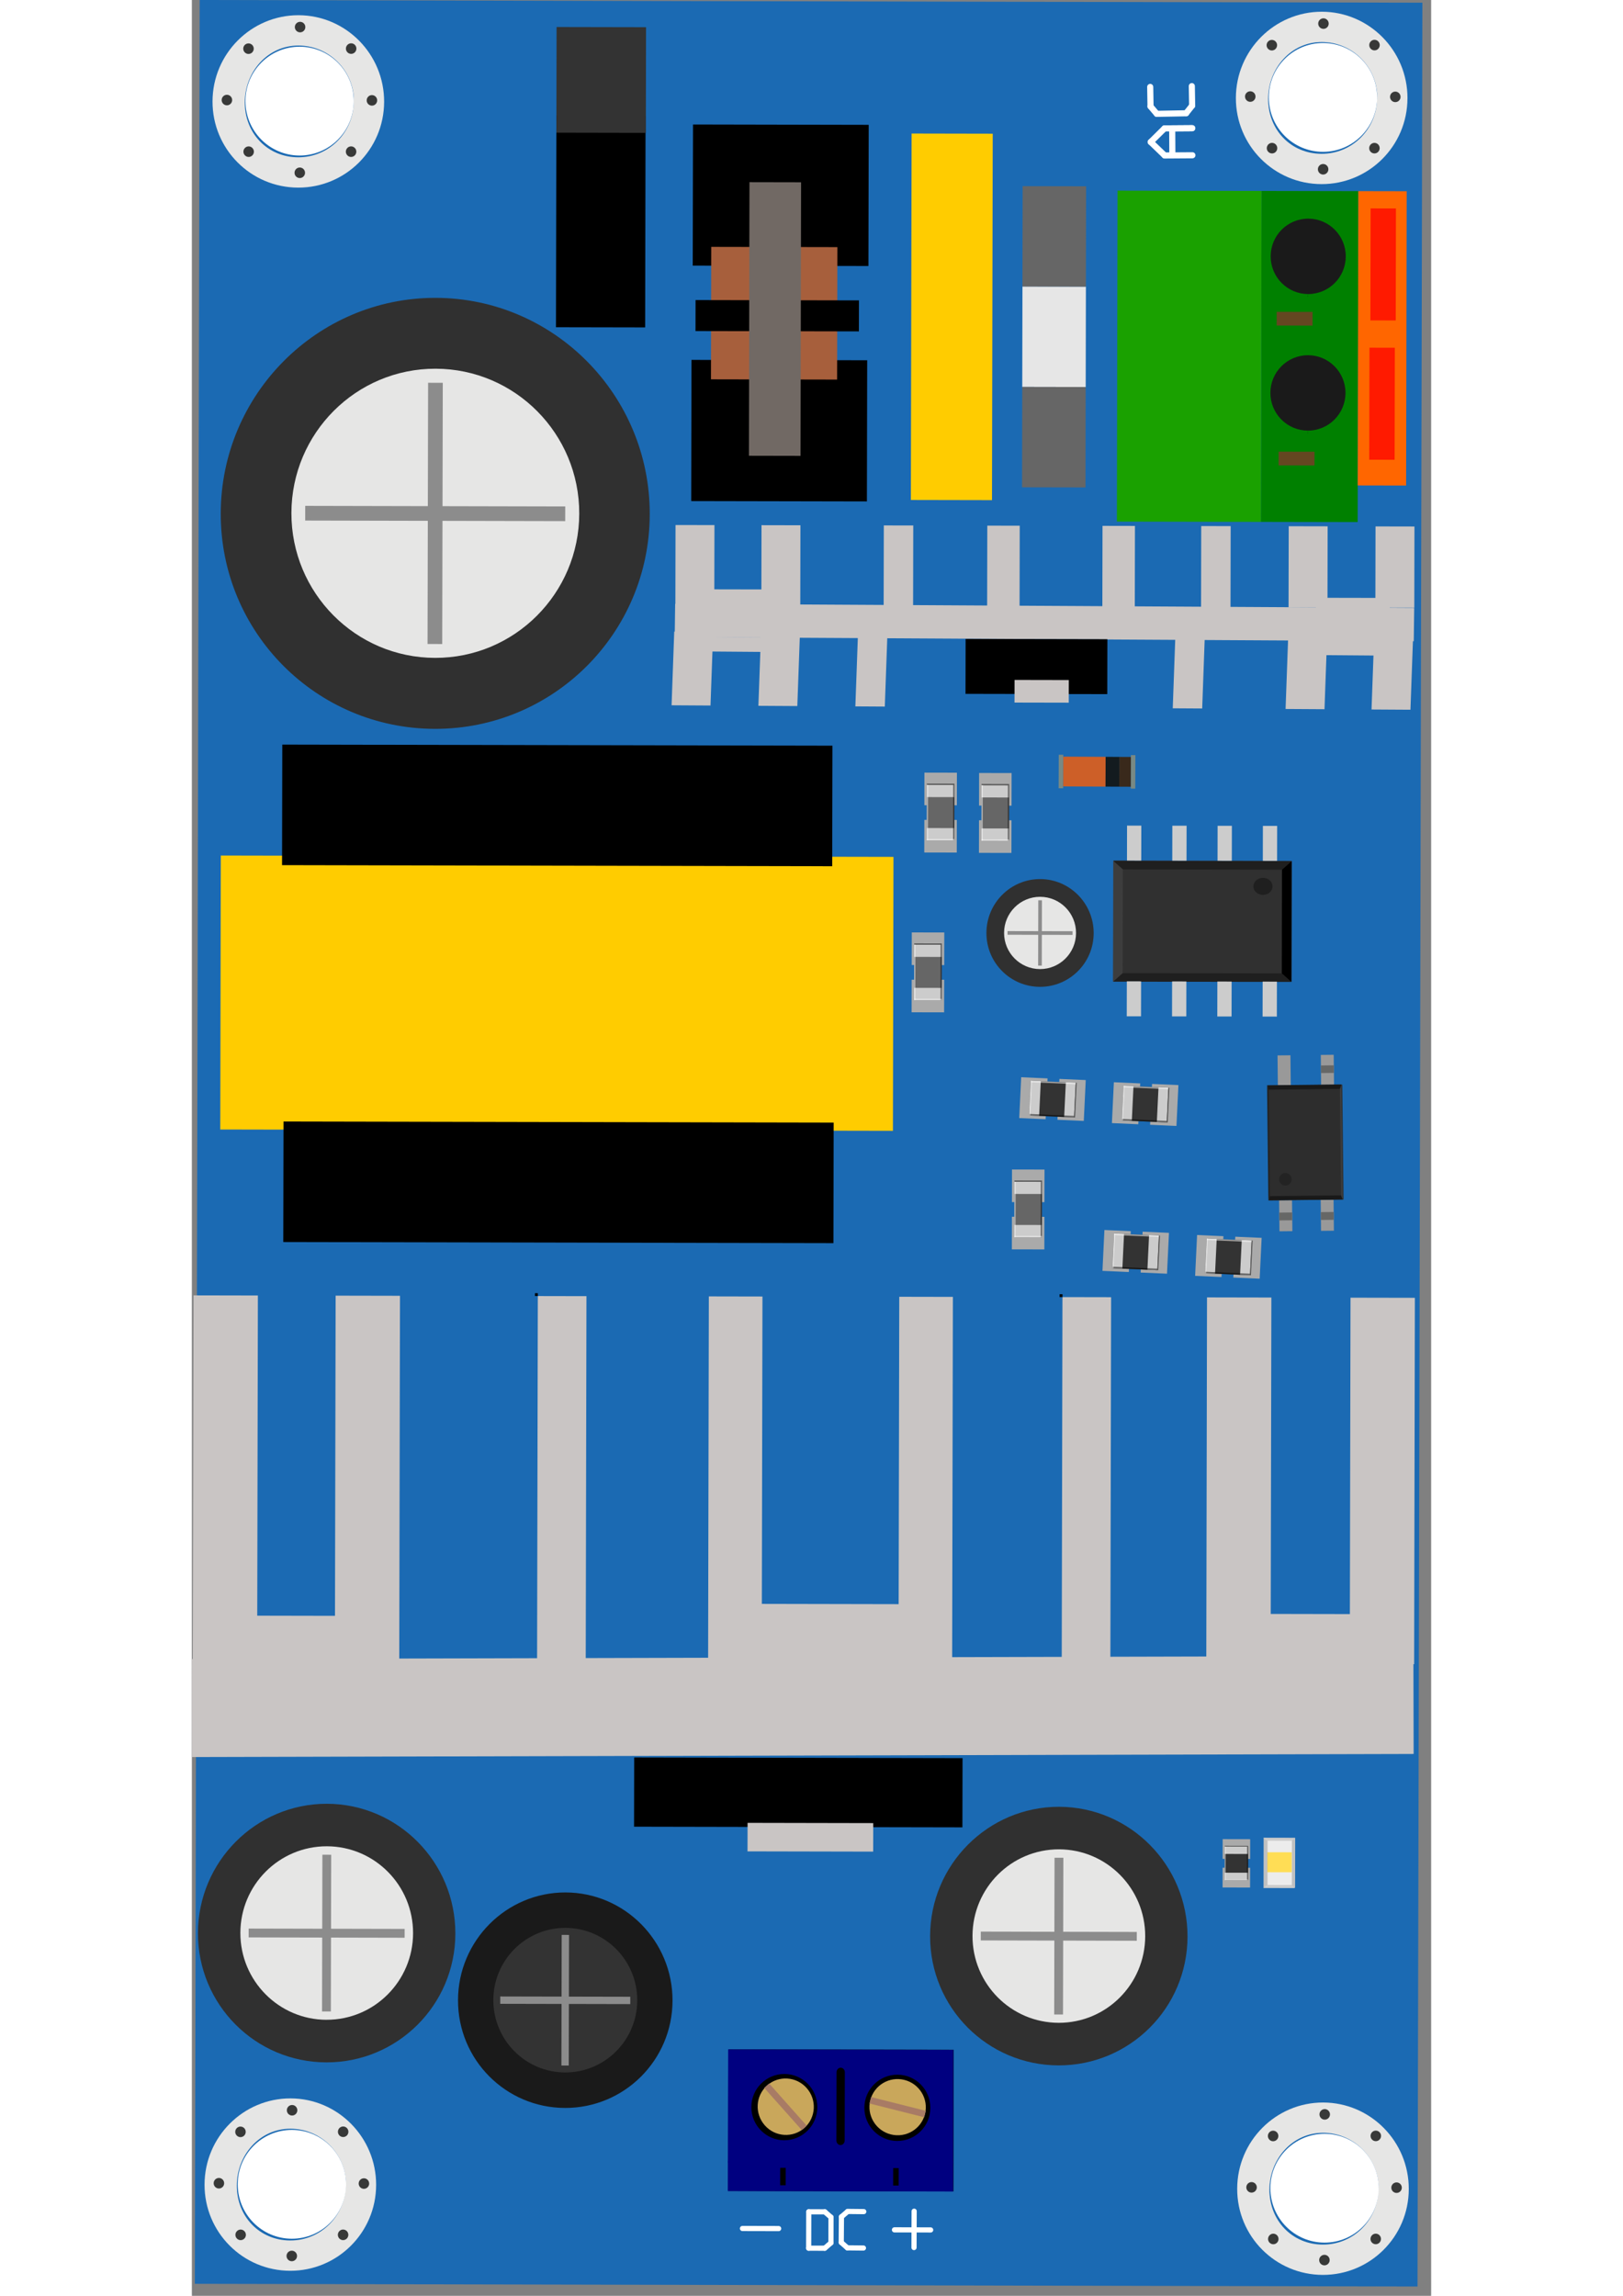 <?xml version="1.0" encoding="UTF-8" standalone="no"?>
<svg
   xmlns:dc="http://purl.org/dc/elements/1.1/"
   xmlns:cc="http://creativecommons.org/ns#"
   xmlns:rdf="http://www.w3.org/1999/02/22-rdf-syntax-ns#"
   xmlns:svg="http://www.w3.org/2000/svg"
   xmlns="http://www.w3.org/2000/svg"
   xmlns:sodipodi="http://sodipodi.sourceforge.net/DTD/sodipodi-0.dtd"
   xmlns:inkscape="http://www.inkscape.org/namespaces/inkscape"
   width="210mm"
   height="297mm"
   viewBox="0 0 57.5 106.5"
   version="1.1"
   id="svg8"
   inkscape:version="1.0 (4035a4fb49, 2020-05-01)"
   sodipodi:docname="wx-DC2412_powersource 24V_final.svg">
  <rect x="0" y="0" width="57.5" height="106.5" fill="#808080" stroke="none"/>
  <defs
     id="defs2" />
  <sodipodi:namedview
     scale-x="0.276"
     id="base"
     pagecolor="#ffffff"
     bordercolor="#666666"
     borderopacity="1.0"
     inkscape:pageopacity="0.0"
     inkscape:pageshadow="2"
     inkscape:zoom="0.49497475"
     inkscape:cx="706.77779"
     inkscape:cy="506.49733"
     inkscape:document-units="mm"
     inkscape:current-layer="layer1"
     inkscape:document-rotation="0"
     showgrid="false"
     inkscape:window-width="1920"
     inkscape:window-height="986"
     inkscape:window-x="-11"
     inkscape:window-y="-11"
     inkscape:window-maximized="1" />
  <g
     inkscape:label="Capa 1"
     inkscape:groupmode="layer"
     id="layer1">
    <path
       stroke-width="0.364"
       fill="#1b5bb3"
       color="#000000"
       id="rect5919-0"
       d="M 57.093,0.125 0.364,0 0.138,105.943 l 56.729,0.125 z"
       gorn="0.3.0.0.0.0.0.0.0.0.0.0.0.0.0.0.0.0.0"
       style="fill:#1b6ab3;fill-opacity:1" />
    <path
       stroke-width="0.425"
       fill="#303030"
       id="path2740-1-4-1-5"
       gorn="0.3.0.0.0.0.0.0.0.0.21"
       d="m 46.196,89.839 c 0.007,-3.315 -2.663,-6.016 -5.959,-6.024 -3.293,-0.005 -5.977,2.682 -5.984,5.997 -0.007,3.318 2.663,5.992 5.959,5.999 3.293,0.007 5.977,-2.655 5.984,-5.973 z m -2.12,-0.422 c 0.013,0.131 -6.6e-4,0.283 -0.001,0.417 -0.006,2.146 -1.727,3.872 -3.859,3.868 -2.132,-0.005 -3.847,-1.738 -3.843,-3.885 0.006,-2.146 1.727,-3.897 3.859,-3.892 1.999,0.004 3.65,1.532 3.844,3.492 z" />
    <path
       stroke-width="0.255"
       fill="#e6e6e5"
       color="#000000"
       id="path12645-9-7"
       d="m 40.218,93.836 c -2.213,-0.005 -4.003,-1.811 -3.998,-4.033 0.006,-2.222 1.802,-4.02 4.015,-4.015 2.213,0.005 4.003,1.811 3.998,4.033 -0.006,2.222 -1.802,4.02 -4.015,4.015 z"
       gorn="0.3.0.0.0.0.0.0.0.0.22.0.0.0.0.0.0.0.0" />
    <path
       stroke-width="0.409"
       stroke="#8c8c8c"
       fill="none"
       id="path12647-8-8"
       d="M 43.843,89.825 36.604,89.809"
       gorn="0.3.0.0.0.0.0.0.0.0.23" />
    <path
       stroke-width="0.409"
       stroke="#8c8c8c"
       fill="none"
       id="path12647-2-6-7"
       d="m 40.215,93.45 0.016,-7.271"
       gorn="0.3.0.0.0.0.0.0.0.0.24" />
    <path
       stroke-width="0.425"
       fill="#303030"
       id="path2740-1-4-1-54"
       gorn="0.3.0.0.0.0.0.0.0.0.21"
       d="m 12.226,89.699 c 0.007,-3.315 -2.663,-6.016 -5.959,-6.024 -3.293,-0.005 -5.977,2.682 -5.984,5.997 -0.007,3.318 2.663,5.992 5.959,5.999 3.293,0.007 5.977,-2.655 5.984,-5.973 z M 10.107,89.277 c 0.013,0.131 -6.11e-4,0.283 -0.001,0.417 -0.006,2.146 -1.727,3.872 -3.859,3.868 -2.132,-0.005 -3.847,-1.739 -3.843,-3.885 0.005,-2.146 1.727,-3.897 3.859,-3.892 1.999,0.004 3.65,1.532 3.844,3.492 z" />
    <path
       stroke-width="0.255"
       fill="#e6e6e5"
       color="#000000"
       id="path12645-9-5"
       d="M 6.248,93.696 C 4.036,93.691 2.246,91.885 2.251,89.663 2.255,87.44 4.053,85.642 6.266,85.647 c 2.213,0.005 4.003,1.811 3.998,4.033 -0.005,2.223 -1.802,4.02 -4.015,4.015 z"
       gorn="0.3.0.0.0.0.0.0.0.0.22.0.0.0.0.0.0.0.0" />
    <path
       stroke-width="0.409"
       stroke="#8c8c8c"
       fill="none"
       id="path12647-8-2"
       d="M 9.873,89.685 2.635,89.669"
       gorn="0.3.0.0.0.0.0.0.0.0.23" />
    <path
       stroke-width="0.409"
       stroke="#8c8c8c"
       fill="none"
       id="path12647-2-6-0"
       d="m 6.245,93.31 0.016,-7.271"
       gorn="0.3.0.0.0.0.0.0.0.0.24" />
    <path
       stroke-width="0.522"
       fill="#e6e6e5"
       id="path2740-1-5"
       gorn="0.3.0.0.0.0.0.0.0.0.5.0.0.0.0.0.0.0.0"
       d="m 8.55,101.358 c 0.005,-2.21 -1.775,-4.011 -3.972,-4.016 -2.195,-0.003 -3.985,1.788 -3.989,3.998 -0.005,2.212 1.775,3.995 3.972,3.999 2.195,0.005 3.985,-1.77 3.989,-3.982 z m -1.413,-0.281 c 0.009,0.087 -4.17e-4,0.189 -6.05e-4,0.278 -0.004,1.431 -1.151,2.582 -2.573,2.578 -1.421,-0.004 -2.481,-1.114 -2.477,-2.545 0.004,-1.431 1.067,-2.643 2.488,-2.639 1.333,0.004 2.433,1.022 2.562,2.328 z" />
    <path
       stroke-width="0.204"
       fill="#383938"
       d="m 7.983,101.537 c -0.134,-1.4e-4 -0.243,-0.11 -0.243,-0.245 1.33e-4,-0.135 0.109,-0.244 0.244,-0.244 0.134,1.4e-4 0.243,0.11 0.243,0.245 -1.33e-4,0.135 -0.109,0.244 -0.244,0.244 z"
       gorn="0.3.0.0.0.0.0.0.0.0.6.0.0.0.0.0.0.0.0.0"
       id="circle2742-5-2-3" />
    <path
       stroke-width="0.204"
       fill="#383938"
       d="m 1.255,101.522 c -0.134,-1.4e-4 -0.243,-0.11 -0.243,-0.245 1.32e-4,-0.135 0.109,-0.244 0.244,-0.244 0.134,1.4e-4 0.243,0.11 0.243,0.245 -1.33e-4,0.135 -0.109,0.244 -0.244,0.244 z"
       gorn="0.3.0.0.0.0.0.0.0.0.6.1.0.0.0.0.0.0.0.0"
       id="circle2742-5-2-7-2" />
    <path
       stroke-width="0.204"
       fill="#383938"
       d="m 4.393,104.651 c 1.32e-4,-0.135 0.109,-0.244 0.244,-0.244 0.134,1.5e-4 0.243,0.11 0.243,0.245 -1.33e-4,0.135 -0.109,0.244 -0.244,0.244 -0.134,-1.4e-4 -0.243,-0.11 -0.243,-0.245 z"
       gorn="0.3.0.0.0.0.0.0.0.0.7.0.0.0.0.0.0.0.0.0.0.0.0.0.0.0.0.0"
       id="circle2742-5-2-1-8" />
    <path
       stroke-width="0.204"
       fill="#383938"
       d="m 4.407,97.892 c 1.32e-4,-0.135 0.11,-0.244 0.244,-0.244 0.134,1.42e-4 0.243,0.11 0.243,0.245 -1.33e-4,0.135 -0.11,0.244 -0.244,0.244 C 4.516,98.137 4.407,98.027 4.407,97.892 Z"
       gorn="0.3.0.0.0.0.0.0.0.0.7.0.0.0.0.0.0.0.0.1.0.0.0.0.0.0.0.0"
       id="circle2742-5-2-7-4-6" />
    <path
       stroke-width="0.204"
       fill="#383938"
       d="m 2.092,103.499 c 0.095,-0.096 0.249,-0.096 0.344,-1.2e-4 0.095,0.096 0.095,0.25 3.83e-4,0.346 -0.095,0.096 -0.249,0.096 -0.344,1.2e-4 -0.095,-0.095 -0.095,-0.25 -3.84e-4,-0.346 z"
       gorn="0.3.0.0.0.0.0.0.0.0.8.0.0.0.0.0.0.0.0.0.0.0.0.0.0.0.0.0"
       id="circle2742-5-2-1-3-4" />
    <path
       stroke-width="0.204"
       fill="#383938"
       d="m 6.848,98.717 c 0.095,-0.096 0.249,-0.096 0.344,-1.15e-4 0.095,0.096 0.095,0.25 3.73e-4,0.346 -0.095,0.095 -0.249,0.096 -0.344,1.16e-4 -0.095,-0.095 -0.095,-0.25 -3.74e-4,-0.346 z"
       gorn="0.3.0.0.0.0.0.0.0.0.8.0.0.0.0.0.0.0.0.1.0.0.0.0.0.0.0.0"
       id="circle2742-5-2-7-4-2-3" />
    <path
       stroke-width="0.204"
       fill="#383938"
       d="m 2.428,98.721 c 0.095,0.095 0.095,0.25 3.83e-4,0.346 -0.095,0.096 -0.249,0.096 -0.344,1.16e-4 -0.095,-0.095 -0.095,-0.25 -3.74e-4,-0.346 0.095,-0.096 0.249,-0.096 0.344,-1.15e-4 z"
       gorn="0.3.0.0.0.0.0.0.0.0.9.0.0.0.0.0.0.0.0.0.0.0.0.0.0.0.0.0"
       id="circle2742-5-2-1-3-1-0" />
    <path
       stroke-width="0.204"
       fill="#383938"
       d="m 7.189,103.498 c 0.095,0.095 0.095,0.25 3.73e-4,0.346 -0.095,0.096 -0.249,0.096 -0.344,1.2e-4 -0.095,-0.095 -0.095,-0.25 -3.74e-4,-0.346 0.095,-0.096 0.249,-0.096 0.344,-1.2e-4 z"
       gorn="0.3.0.0.0.0.0.0.0.0.9.0.0.0.0.0.0.0.0.1.0.0.0.0.0.0.0.0"
       id="circle2742-5-2-7-4-2-6-4" />
    <ellipse
       transform="matrix(-0.002,1,-1,-0.002,0,0)"
       stroke-width="0.05"
       fill="#ffffff"
       cy="-4.844"
       cx="101.318"
       id="path411-1"
       rx="2.524"
       ry="2.513" />
    <path
       d="m 56.462,101.549 c 0.006,-2.21 -1.775,-4.011 -3.972,-4.016 -2.195,-0.003 -3.985,1.788 -3.989,3.998 -0.006,2.212 1.775,3.995 3.972,3.999 2.195,0.005 3.985,-1.77 3.989,-3.982 z m -1.413,-0.281 c 0.009,0.087 -3.97e-4,0.189 -6.64e-4,0.278 -0.004,1.431 -1.151,2.582 -2.573,2.578 -1.422,-0.004 -2.481,-1.114 -2.477,-2.545 0.004,-1.431 1.067,-2.643 2.489,-2.64 1.333,0.004 2.433,1.021 2.562,2.328 z"
       gorn="0.3.0.0.0.0.0.0.0.0.5.0.0.0.0.0.0.0.0"
       id="path2740-1-5-9"
       fill="#e6e6e5"
       stroke-width="0.522" />
    <path
       id="circle2742-5-2-3-0"
       gorn="0.3.0.0.0.0.0.0.0.0.6.0.0.0.0.0.0.0.0.0"
       d="m 55.895,101.728 c -0.134,-1.4e-4 -0.243,-0.11 -0.243,-0.245 1.33e-4,-0.135 0.11,-0.244 0.244,-0.244 0.134,1.6e-4 0.243,0.11 0.243,0.245 -1.32e-4,0.135 -0.109,0.244 -0.244,0.244 z"
       fill="#383938"
       stroke-width="0.204" />
    <path
       id="circle2742-5-2-7-2-0"
       gorn="0.3.0.0.0.0.0.0.0.0.6.1.0.0.0.0.0.0.0.0"
       d="m 49.167,101.713 c -0.134,-1.4e-4 -0.243,-0.11 -0.243,-0.245 1.33e-4,-0.135 0.109,-0.244 0.244,-0.244 0.134,1.4e-4 0.243,0.11 0.243,0.245 -1.33e-4,0.135 -0.11,0.244 -0.244,0.244 z"
       fill="#383938"
       stroke-width="0.204" />
    <path
       id="circle2742-5-2-1-8-6"
       gorn="0.3.0.0.0.0.0.0.0.0.7.0.0.0.0.0.0.0.0.0.0.0.0.0.0.0.0.0"
       d="m 52.305,104.842 c 1.33e-4,-0.135 0.11,-0.244 0.244,-0.244 0.134,1.4e-4 0.243,0.11 0.243,0.245 -1.32e-4,0.135 -0.11,0.244 -0.244,0.244 -0.134,-1.6e-4 -0.243,-0.11 -0.243,-0.245 z"
       fill="#383938"
       stroke-width="0.204" />
    <path
       id="circle2742-5-2-7-4-6-9"
       gorn="0.3.0.0.0.0.0.0.0.0.7.0.0.0.0.0.0.0.0.1.0.0.0.0.0.0.0.0"
       d="m 52.319,98.083 c 1.43e-4,-0.135 0.11,-0.244 0.244,-0.244 0.134,1.42e-4 0.243,0.11 0.243,0.245 -1.32e-4,0.135 -0.109,0.244 -0.244,0.244 -0.134,-1.42e-4 -0.243,-0.11 -0.243,-0.245 z"
       fill="#383938"
       stroke-width="0.204" />
    <path
       id="circle2742-5-2-1-3-4-0"
       gorn="0.3.0.0.0.0.0.0.0.0.8.0.0.0.0.0.0.0.0.0.0.0.0.0.0.0.0.0"
       d="m 50.004,103.69 c 0.095,-0.096 0.249,-0.096 0.344,-1.2e-4 0.095,0.095 0.095,0.25 2.74e-4,0.346 -0.095,0.096 -0.249,0.096 -0.344,1.1e-4 -0.095,-0.095 -0.095,-0.25 1.27e-4,-0.346 z"
       fill="#383938"
       stroke-width="0.204" />
    <path
       id="circle2742-5-2-7-4-2-3-9"
       gorn="0.3.0.0.0.0.0.0.0.0.8.0.0.0.0.0.0.0.0.1.0.0.0.0.0.0.0.0"
       d="m 54.76,98.909 c 0.095,-0.096 0.249,-0.096 0.344,-1.16e-4 0.095,0.095 0.095,0.25 2.74e-4,0.346 -0.095,0.095 -0.249,0.096 -0.344,1.05e-4 -0.095,-0.095 -0.095,-0.25 -2.73e-4,-0.346 z"
       fill="#383938"
       stroke-width="0.204" />
    <path
       id="circle2742-5-2-1-3-1-0-6"
       gorn="0.3.0.0.0.0.0.0.0.0.9.0.0.0.0.0.0.0.0.0.0.0.0.0.0.0.0.0"
       d="m 50.34,98.912 c 0.095,0.095 0.095,0.25 2.74e-4,0.346 -0.095,0.096 -0.249,0.096 -0.344,1.05e-4 -0.095,-0.095 -0.095,-0.25 -2.73e-4,-0.346 0.095,-0.096 0.249,-0.096 0.344,-1.16e-4 z"
       fill="#383938"
       stroke-width="0.204" />
    <path
       id="circle2742-5-2-7-4-2-6-4-6"
       gorn="0.3.0.0.0.0.0.0.0.0.9.0.0.0.0.0.0.0.0.1.0.0.0.0.0.0.0.0"
       d="m 55.101,103.689 c 0.095,0.095 0.095,0.25 2.74e-4,0.346 -0.095,0.096 -0.249,0.096 -0.344,1.1e-4 -0.095,-0.095 -0.095,-0.25 -2.73e-4,-0.346 0.095,-0.096 0.249,-0.096 0.344,-1.1e-4 z"
       fill="#383938"
       stroke-width="0.204" />
    <ellipse
       transform="matrix(-0.002,1,-1,-0.002,0,0)"
       ry="2.513"
       rx="2.524"
       id="path411-1-4"
       cx="101.403"
       cy="-52.756"
       fill="#ffffff"
       stroke-width="0.05" />
    <path
       d="m 56.402,4.56 c 0.006,-2.21 -1.775,-4.011 -3.972,-4.016 -2.195,-0.003 -3.985,1.788 -3.99,3.998 -0.006,2.212 1.775,3.995 3.972,3.999 2.195,0.005 3.985,-1.77 3.989,-3.982 z M 54.989,4.279 c 0.009,0.087 -4.17e-4,0.189 -6.75e-4,0.278 -0.004,1.431 -1.151,2.582 -2.573,2.578 -1.421,-0.003 -2.481,-1.114 -2.477,-2.545 0.004,-1.431 1.067,-2.643 2.488,-2.64 1.333,0.003 2.433,1.021 2.562,2.328 z"
       gorn="0.3.0.0.0.0.0.0.0.0.5.0.0.0.0.0.0.0.0"
       id="path2740-1-5-99"
       fill="#e6e6e5"
       stroke-width="0.522" />
    <path
       id="circle2742-5-2-3-3"
       gorn="0.3.0.0.0.0.0.0.0.0.6.0.0.0.0.0.0.0.0.0"
       d="m 55.836,4.738 c -0.134,-5.31e-4 -0.243,-0.11 -0.243,-0.245 1.33e-4,-0.135 0.109,-0.244 0.244,-0.244 0.134,5.06e-4 0.243,0.11 0.243,0.245 -1.32e-4,0.135 -0.109,0.244 -0.244,0.244 z"
       fill="#383938"
       stroke-width="0.204" />
    <path
       id="circle2742-5-2-7-2-9"
       gorn="0.3.0.0.0.0.0.0.0.0.6.1.0.0.0.0.0.0.0.0"
       d="M 49.107,4.724 C 48.973,4.723 48.864,4.614 48.864,4.479 c 1.33e-4,-0.135 0.109,-0.244 0.244,-0.244 0.134,5.06e-4 0.243,0.11 0.243,0.245 -1.42e-4,0.135 -0.109,0.244 -0.244,0.244 z"
       fill="#383938"
       stroke-width="0.204" />
    <path
       id="circle2742-5-2-1-8-9"
       gorn="0.3.0.0.0.0.0.0.0.0.7.0.0.0.0.0.0.0.0.0.0.0.0.0.0.0.0.0"
       d="m 52.245,7.852 c 1.43e-4,-0.135 0.109,-0.244 0.244,-0.244 0.134,5.05e-4 0.243,0.11 0.243,0.245 -1.53e-4,0.135 -0.11,0.244 -0.244,0.244 -0.134,-4.8e-4 -0.243,-0.11 -0.243,-0.245 z"
       fill="#383938"
       stroke-width="0.204" />
    <path
       id="circle2742-5-2-7-4-6-5"
       gorn="0.3.0.0.0.0.0.0.0.0.7.0.0.0.0.0.0.0.0.1.0.0.0.0.0.0.0.0"
       d="m 52.26,1.094 c 1.32e-4,-0.135 0.109,-0.244 0.244,-0.244 0.134,5.05e-4 0.243,0.11 0.243,0.245 -1.43e-4,0.135 -0.11,0.244 -0.244,0.244 -0.134,-5.45e-4 -0.243,-0.11 -0.243,-0.245 z"
       fill="#383938"
       stroke-width="0.204" />
    <path
       id="circle2742-5-2-1-3-4-9"
       gorn="0.3.0.0.0.0.0.0.0.0.8.0.0.0.0.0.0.0.0.0.0.0.0.0.0.0.0.0"
       d="m 49.945,6.7 c 0.095,-0.096 0.249,-0.096 0.344,-2.21e-4 0.095,0.095 0.095,0.25 2.74e-4,0.346 -0.095,0.096 -0.249,0.096 -0.344,2.2e-4 -0.095,-0.095 -0.095,-0.25 -2.64e-4,-0.346 z"
       fill="#383938"
       stroke-width="0.204" />
    <path
       id="circle2742-5-2-7-4-2-3-0"
       gorn="0.3.0.0.0.0.0.0.0.0.8.0.0.0.0.0.0.0.0.1.0.0.0.0.0.0.0.0"
       d="m 54.7,1.919 c 0.095,-0.096 0.249,-0.096 0.344,-2.25e-4 0.095,0.095 0.095,0.25 2.84e-4,0.346 -0.095,0.096 -0.249,0.096 -0.344,2.24e-4 -0.095,-0.095 -0.095,-0.25 1.37e-4,-0.346 z"
       fill="#383938"
       stroke-width="0.204" />
    <path
       id="circle2742-5-2-1-3-1-0-61"
       gorn="0.3.0.0.0.0.0.0.0.0.9.0.0.0.0.0.0.0.0.0.0.0.0.0.0.0.0.0"
       d="m 50.281,1.923 c 0.095,0.095 0.095,0.25 -1.26e-4,0.346 -0.095,0.096 -0.249,0.096 -0.344,2.27e-4 -0.095,-0.095 -0.095,-0.25 1.26e-4,-0.346 0.095,-0.096 0.249,-0.096 0.344,-2.25e-4 z"
       fill="#383938"
       stroke-width="0.204" />
    <path
       id="circle2742-5-2-7-4-2-6-4-3"
       gorn="0.3.0.0.0.0.0.0.0.0.9.0.0.0.0.0.0.0.0.1.0.0.0.0.0.0.0.0"
       d="m 55.041,6.7 c 0.095,0.095 0.095,0.25 2.74e-4,0.346 -0.095,0.096 -0.249,0.096 -0.344,2.2e-4 -0.095,-0.095 -0.095,-0.25 -2.74e-4,-0.346 0.095,-0.096 0.249,-0.096 0.344,-2.21e-4 z"
       fill="#383938"
       stroke-width="0.204" />
    <ellipse
       transform="matrix(-0.002,1,-1,-0.002,0,0)"
       ry="2.513"
       rx="2.524"
       id="path411-1-44"
       cx="4.414"
       cy="-52.49"
       fill="#ffffff"
       stroke-width="0.05" />
    <path
       d="M 8.921,4.722 C 8.926,2.512 7.146,0.711 4.949,0.706 2.753,0.704 0.964,2.494 0.959,4.705 0.954,6.916 2.735,8.699 4.932,8.704 7.127,8.709 8.916,6.934 8.921,4.722 Z M 7.508,4.441 c 0.009,0.087 -4.07e-4,0.189 -5.94e-4,0.278 -0.004,1.431 -1.151,2.582 -2.573,2.578 -1.421,-0.003 -2.481,-1.114 -2.477,-2.545 0.004,-1.431 1.067,-2.643 2.488,-2.639 1.333,0.003 2.433,1.021 2.562,2.328 z"
       gorn="0.3.0.0.0.0.0.0.0.0.5.0.0.0.0.0.0.0.0"
       id="path2740-1-5-5"
       fill="#e6e6e5"
       stroke-width="0.522" />
    <path
       id="circle2742-5-2-3-1"
       gorn="0.3.0.0.0.0.0.0.0.0.6.0.0.0.0.0.0.0.0.0"
       d="M 8.355,4.901 C 8.22,4.9 8.111,4.791 8.112,4.656 8.112,4.521 8.221,4.411 8.356,4.412 8.49,4.412 8.599,4.522 8.598,4.657 8.598,4.792 8.489,4.901 8.355,4.901 Z"
       fill="#383938"
       stroke-width="0.204" />
    <path
       id="circle2742-5-2-7-2-5"
       gorn="0.3.0.0.0.0.0.0.0.0.6.1.0.0.0.0.0.0.0.0"
       d="M 1.626,4.886 C 1.491,4.885 1.383,4.776 1.383,4.641 1.383,4.506 1.492,4.397 1.627,4.397 1.761,4.397 1.87,4.507 1.87,4.642 1.87,4.777 1.76,4.886 1.626,4.886 Z"
       fill="#383938"
       stroke-width="0.204" />
    <path
       id="circle2742-5-2-1-8-61"
       gorn="0.3.0.0.0.0.0.0.0.0.7.0.0.0.0.0.0.0.0.0.0.0.0.0.0.0.0.0"
       d="M 4.764,8.015 C 4.764,7.88 4.874,7.77 5.008,7.771 5.142,7.771 5.251,7.881 5.251,8.016 5.251,8.151 5.141,8.26 5.007,8.26 4.872,8.259 4.764,8.15 4.764,8.015 Z"
       fill="#383938"
       stroke-width="0.204" />
    <path
       id="circle2742-5-2-7-4-6-3"
       gorn="0.3.0.0.0.0.0.0.0.0.7.0.0.0.0.0.0.0.0.1.0.0.0.0.0.0.0.0"
       d="M 4.778,1.256 C 4.779,1.121 4.888,1.012 5.022,1.012 5.157,1.012 5.266,1.122 5.265,1.257 5.265,1.392 5.156,1.501 5.021,1.501 4.887,1.5 4.778,1.391 4.778,1.256 Z"
       fill="#383938"
       stroke-width="0.204" />
    <path
       id="circle2742-5-2-1-3-4-2"
       gorn="0.3.0.0.0.0.0.0.0.0.8.0.0.0.0.0.0.0.0.0.0.0.0.0.0.0.0.0"
       d="m 2.463,6.863 c 0.095,-0.096 0.249,-0.096 0.344,-2.2e-4 0.095,0.095 0.095,0.25 3.84e-4,0.346 C 2.713,7.304 2.559,7.304 2.464,7.208 2.369,7.113 2.369,6.958 2.463,6.863 Z"
       fill="#383938"
       stroke-width="0.204" />
    <path
       id="circle2742-5-2-7-4-2-3-5"
       gorn="0.3.0.0.0.0.0.0.0.0.8.0.0.0.0.0.0.0.0.1.0.0.0.0.0.0.0.0"
       d="m 7.219,2.081 c 0.095,-0.096 0.249,-0.096 0.344,-2.26e-4 0.095,0.095 0.095,0.25 3.84e-4,0.346 C 7.468,2.523 7.314,2.523 7.219,2.427 7.124,2.332 7.124,2.177 7.219,2.081 Z"
       fill="#383938"
       stroke-width="0.204" />
    <path
       id="circle2742-5-2-1-3-1-0-4"
       gorn="0.3.0.0.0.0.0.0.0.0.9.0.0.0.0.0.0.0.0.0.0.0.0.0.0.0.0.0"
       d="m 2.8,2.085 c 0.095,0.095 0.095,0.25 3.84e-4,0.346 -0.095,0.096 -0.249,0.096 -0.344,2.26e-4 C 2.361,2.336 2.361,2.181 2.455,2.085 2.551,1.99 2.705,1.99 2.8,2.085 Z"
       fill="#383938"
       stroke-width="0.204" />
    <path
       id="circle2742-5-2-7-4-2-6-4-4"
       gorn="0.3.0.0.0.0.0.0.0.0.9.0.0.0.0.0.0.0.0.1.0.0.0.0.0.0.0.0"
       d="m 7.56,6.862 c 0.095,0.095 0.095,0.25 3.74e-4,0.346 -0.095,0.096 -0.249,0.096 -0.344,2.21e-4 -0.095,-0.095 -0.095,-0.25 -3.83e-4,-0.346 0.095,-0.096 0.249,-0.096 0.344,-2.21e-4 z"
       fill="#383938"
       stroke-width="0.204" />
    <ellipse
       transform="matrix(-0.002,1,-1,-0.002,0,0)"
       ry="2.513"
       rx="2.524"
       id="path411-1-0"
       cx="4.681"
       cy="-5.009"
       fill="#ffffff"
       stroke-width="0.05" />
    <path
       d="m 21.245,23.857 c 0.012,-5.525 -4.439,-10.027 -9.931,-10.04 -5.488,-0.009 -9.962,4.47 -9.974,9.996 -0.013,5.529 4.439,9.986 9.931,9.998 5.488,0.013 9.962,-4.425 9.974,-9.954 z M 17.712,23.154 c 0.021,0.218 -0.001,0.472 -0.002,0.695 -0.007,3.577 -2.878,6.454 -6.432,6.446 -3.554,-0.008 -6.412,-2.897 -6.405,-6.474 0.008,-3.577 2.878,-6.495 6.432,-6.487 3.332,0.008 6.083,2.554 6.406,5.82 z"
       gorn="0.3.0.0.0.0.0.0.0.0.21"
       id="path2740-1-4-1-5-2"
       fill="#303030"
       stroke-width="0.708" />
    <path
       gorn="0.3.0.0.0.0.0.0.0.0.22.0.0.0.0.0.0.0.0"
       d="m 11.282,30.518 c -3.688,-0.008 -6.671,-3.018 -6.663,-6.722 0.009,-3.704 3.004,-6.701 6.692,-6.692 3.688,0.009 6.671,3.018 6.663,6.722 -0.007,3.704 -3.004,6.701 -6.692,6.692 z"
       id="path12645-9-7-1"
       color="#000000"
       fill="#e6e6e5"
       stroke-width="0.424" />
    <path
       gorn="0.3.0.0.0.0.0.0.0.0.23"
       d="M 17.323,23.834 5.259,23.807"
       id="path12647-8-8-4"
       fill="none"
       stroke="#8c8c8c"
       stroke-width="0.681" />
    <path
       gorn="0.3.0.0.0.0.0.0.0.0.24"
       d="m 11.276,29.875 0.026,-12.118"
       id="path12647-2-6-7-9"
       fill="none"
       stroke="#8c8c8c"
       stroke-width="0.681" />
    <path
       d="m 22.302,92.808 c 0.006,-2.763 -2.219,-5.014 -4.966,-5.02 -2.744,-0.004 -4.981,2.235 -4.987,4.998 -0.006,2.765 2.219,4.993 4.966,4.999 2.744,0.006 4.981,-2.213 4.987,-4.977 z m -1.766,-0.351 c 0.011,0.109 -3.24e-4,0.236 -5.49e-4,0.347 -0.004,1.789 -1.439,3.227 -3.216,3.223 -1.777,-0.004 -3.206,-1.449 -3.202,-3.237 0.004,-1.788 1.439,-3.247 3.216,-3.243 1.666,0.004 3.042,1.277 3.203,2.91 z"
       gorn="0.3.0.0.0.0.0.0.0.0.21"
       id="path2740-1-4-1-54-4"
       fill="#303030"
       stroke-width="0.354"
       style="fill:#1a1a1a" />
    <path
       gorn="0.3.0.0.0.0.0.0.0.0.22.0.0.0.0.0.0.0.0"
       d="m 17.32,96.139 c -1.844,-0.004 -3.335,-1.509 -3.332,-3.361 0.004,-1.852 1.502,-3.35 3.346,-3.346 1.844,0.004 3.335,1.509 3.331,3.361 -0.004,1.852 -1.502,3.35 -3.346,3.346 z"
       id="path12645-9-5-7"
       color="#000000"
       fill="#e6e6e5"
       stroke-width="0.212"
       style="fill:#333333" />
    <path
       gorn="0.3.0.0.0.0.0.0.0.0.23"
       d="m 20.341,92.797 -6.032,-0.013"
       id="path12647-8-2-7"
       fill="none"
       stroke="#8c8c8c"
       stroke-width="0.341" />
    <path
       gorn="0.3.0.0.0.0.0.0.0.0.24"
       d="m 17.317,95.817 0.013,-6.059"
       id="path12647-2-6-0-2"
       fill="none"
       stroke="#8c8c8c"
       stroke-width="0.341" />
    <rect
       paint-order="stroke markers fill"
       stroke-width="0.069"
       stroke="none"
       fill-opacity="1"
       fill="#c1c1c1"
       opacity="1"
       transform="matrix(-1,-0.002,0.002,-1,0,0)"
       height="2.318"
       gorn="0.4.0.0.418.0.0.0"
       x="-51.363"
       id="rect2606"
       width="1.465"
       y="-87.47" />
    <rect
       paint-order="stroke markers fill"
       stroke-width="0.058"
       stroke="none"
       fill-opacity="1"
       fill="#ececec"
       opacity="1"
       transform="matrix(-1,-0.002,0.002,-1,0,0)"
       height="2.071"
       gorn="0.4.0.0.418.0.0.1"
       x="-51.209"
       id="rect2606-7"
       width="1.14"
       y="-87.346" />
    <rect
       paint-order="stroke markers fill"
       stroke-width="0.067"
       stroke="none"
       fill-opacity="1"
       fill="#ffdd55"
       opacity="1"
       transform="matrix(-1,-0.002,0.002,-1,0,0)"
       height="0.927"
       gorn="0.4.0.0.418.0.0.2"
       x="-51.208"
       id="rect2638"
       width="1.14"
       y="-86.75" />
    <path
       stroke-width="0.365"
       fill-opacity="1"
       fill="#cccccc"
       gorn="0.4.0.0.418.0.0.3"
       id="path2642"
       d="m 51.177,87.583 -0.154,-0.124 -1.14,-0.002 -0.172,0.123 z" />
    <path
       stroke-width="0.365"
       fill-opacity="1"
       fill="#cccccc"
       gorn="0.4.0.0.418.0.0.4"
       id="path2642-5"
       d="m 51.182,85.265 -0.155,0.123 -1.14,-0.002 -0.171,-0.124 z" />
    <rect
       paint-order="stroke markers fill"
       stroke-width="0.097"
       fill-opacity="1"
       fill="#f6f6f6"
       opacity="0.25"
       transform="matrix(-1,-0.002,0.002,-1,0,0)"
       height="2.097"
       gorn="0.4.0.0.418.0.0.5"
       x="-51.209"
       id="rect2662"
       width="0.026"
       y="-87.346" />
    <rect
       paint-order="stroke markers fill"
       stroke-width="0.096"
       fill-opacity="1"
       fill="#9b9b9b"
       opacity="0.25"
       transform="matrix(-1,-0.002,0.002,-1,0,0)"
       height="2.071"
       gorn="0.4.0.0.418.0.0.6"
       x="-50.095"
       id="rect2662-6"
       width="0.026"
       y="-87.346" />
    <rect
       stroke-width="0.405"
       fill="#aaaaaa"
       transform="matrix(-1,-0.002,0.002,-1,0,0)"
       class="pad"
       x="-49.274"
       y="-87.462"
       width="1.276"
       height="0.915"
       id="rect4095" />
    <rect
       stroke-width="0.405"
       fill="#aaaaaa"
       transform="matrix(-1,-0.002,0.002,-1,0,0)"
       class="pad"
       x="-49.274"
       y="-86.135"
       width="1.276"
       height="0.915"
       id="rect4097" />
    <rect
       stroke-width="0.405"
       fill="#333333"
       transform="matrix(-1,-0.002,0.002,-1,0,0)"
       class="res"
       x="-49.178"
       y="-87.119"
       width="1.085"
       height="1.556"
       id="rect4099" />
    <rect
       stroke-width="0.405"
       fill="#cccccc"
       transform="matrix(-1,-0.002,0.002,-1,0,0)"
       class="tip"
       x="-49.178"
       y="-87.119"
       width="1.085"
       height="0.343"
       id="rect4101" />
    <rect
       stroke-width="0.405"
       fill="#cccccc"
       transform="matrix(-1,-0.002,0.002,-1,0,0)"
       class="tip"
       x="-49.178"
       y="-85.906"
       width="1.085"
       height="0.343"
       id="rect4103" />
    <rect
       stroke-width="0.405"
       fill="#000000"
       opacity="0.5"
       transform="matrix(-1,-0.002,0.002,-1,0,0)"
       class="shadow left"
       x="-49.178"
       y="-87.119"
       width="0.048"
       height="1.556"
       id="rect4105" />
    <rect
       stroke-width="0.405"
       fill="#000000"
       opacity="0.5"
       transform="matrix(-1,-0.002,0.002,-1,0,0)"
       class="shadow bottom"
       x="-49.178"
       y="-85.563"
       width="1.085"
       height="0.034"
       id="rect4107" />
    <rect
       stroke-width="0.405"
       fill="#ffffff"
       opacity="0.5"
       transform="matrix(-1,-0.002,0.002,-1,0,0)"
       class="highlight right"
       x="-48.141"
       y="-87.119"
       width="0.048"
       height="1.556"
       id="rect4109" />
    <rect
       stroke-width="0.405"
       fill="#ffffff"
       opacity="0.5"
       transform="matrix(-1,-0.002,0.002,-1,0,0)"
       class="highlight top"
       x="-49.178"
       y="-87.119"
       width="1.085"
       height="0.034"
       id="rect4111" />
    <rect
       transform="matrix(-0.002,1,-1,-0.002,0,0)"
       paint-order="stroke markers fill"
       stroke-width="2.11"
       fill-opacity="1"
       fill="#ffcc00"
       opacity="1"
       id="rect145832"
       y="-32.633"
       gorn="0.0.0.0.3.2.0.0.0.0.1.0.0.0.0"
       width="12.709"
       x="39.684"
       height="31.21" />
    <rect
       transform="matrix(-0.002,1,-1,-0.002,0,0)"
       style="fill:#000000;fill-opacity:1;stroke:#000000;stroke-width:0.232;stroke-dasharray:0, 2.555"
       id="rect1314"
       width="5.592"
       height="25.526"
       x="34.532"
       y="-29.791" />
    <rect
       transform="matrix(-0.002,1,-1,-0.002,0,0)"
       y="-29.883"
       x="52.016"
       height="25.526"
       width="5.592"
       id="rect1314-6"
       style="fill:#000000;fill-opacity:1;stroke:#000000;stroke-width:0.232;stroke-dasharray:0, 2.555" />
    <rect
       transform="matrix(-0.002,1,-1,-0.002,0,0)"
       y="-35.537"
       x="95.015"
       height="10.451"
       width="6.569"
       id="rect1314-61"
       style="fill:#000000;fill-opacity:1;stroke:#000000;stroke-width:0.161;stroke-dasharray:0, 1.772" />
    <path
       id="path225"
       d="m 35.335,95.093 -10.451,-0.024 -0.011,5.259 10.451,0.024 z m -7.848,4.191 c -0.845,-0.002 -1.529,-0.691 -1.528,-1.541 0.002,-0.849 0.689,-1.535 1.534,-1.534 0.845,0.002 1.529,0.691 1.527,1.54 -0.002,0.849 -0.688,1.536 -1.533,1.534 z m 2.802,0.011 c -2.51e-4,0.117 -0.087,0.212 -0.192,0.212 -0.106,-1.87e-4 -0.192,-0.096 -0.192,-0.213 l 0.007,-3.164 c 2.8e-4,-0.117 0.087,-0.212 0.193,-0.212 0.106,2.07e-4 0.192,0.096 0.192,0.213 z m 2.442,0.022 c -0.846,-0.002 -1.529,-0.691 -1.528,-1.541 0.002,-0.849 0.688,-1.535 1.534,-1.534 0.845,0.002 1.529,0.691 1.527,1.54 -0.002,0.849 -0.689,1.536 -1.533,1.534 z"
       fill="#2a74ac"
       style="fill:#000080;stroke-width:0.352" />
    <path
       id="path234"
       d="m 35.324,100.26 -10.451,-0.024 -0.004,1.403 10.451,0.024 z m -7.772,1.113 -0.256,-5.8e-4 0.002,-0.81 0.256,8.4e-4 z m 5.242,0.011 -0.256,-5.7e-4 0.002,-0.81 0.256,8.4e-4 z"
       fill="url(#SVGID_1_)"
       style="fill:#000080;stroke-width:0.352" />
    <ellipse
       cy="-55.422"
       cx="86.831"
       fill="#c9a75b"
       id="connector8pin"
       gorn="0.10.4.0.0.0.0"
       ry="1.308"
       rx="1.303"
       transform="matrix(-0.242,0.97,-0.97,-0.244,0,0)"
       style="stroke-width:0.352" />
    <rect
       id="rect263"
       fill="#a87b65"
       height="2.616"
       width="0.307"
       y="-56.73"
       x="86.677"
       transform="matrix(-0.242,0.97,-0.97,-0.244,0,0)"
       style="stroke-width:0.352" />
    <ellipse
       cy="-91.117"
       cx="44.406"
       fill="#c9a75b"
       id="connector9pin"
       gorn="0.10.5.0.0.0.0"
       ry="1.311"
       rx="1.301"
       transform="matrix(-0.744,0.668,-0.665,-0.747,0,0)"
       style="stroke-width:0.352" />
    <rect
       id="rect300"
       fill="#a87b65"
       height="2.622"
       width="0.306"
       y="-92.422"
       x="44.265"
       transform="matrix(-0.744,0.668,-0.665,-0.747,0,0)"
       style="stroke-width:0.352" />
    <path
       style="fill:#c9c5c4;fill-opacity:1;stroke:#000000;stroke-width:0.264;stroke-linecap:butt;stroke-linejoin:miter;stroke-miterlimit:4;stroke-dasharray:0, 2.908;stroke-dashoffset:0;stroke-opacity:1"
       d="M 56.537,81.365 0.011,81.507 0,76.961 l 56.677,-0.143 0.011,4.546 z"
       id="path1337" />
    <rect
       transform="matrix(-0.002,1,-1,-0.002,0,0)"
       style="fill:#000000;fill-opacity:1;stroke:#000000;stroke-width:0.264;stroke-miterlimit:4;stroke-dasharray:0, 2.908;stroke-dashoffset:0"
       id="rect1339"
       width="3.212"
       height="15.235"
       x="81.485"
       y="-35.921" />
    <rect
       transform="matrix(-0.002,1,-1,-0.002,0,0)"
       style="fill:#c9c5c4;fill-opacity:1;stroke:#000000;stroke-width:0.264;stroke-miterlimit:4;stroke-dasharray:0, 2.908;stroke-dashoffset:0"
       id="rect1341"
       width="1.323"
       height="5.831"
       x="84.508"
       y="-31.784" />
    <rect
       transform="matrix(-0.002,1,-1,-0.002,0,0)"
       style="fill:#c9c5c4;fill-opacity:1;stroke:#000000;stroke-width:0.321;stroke-miterlimit:4;stroke-dasharray:0, 3.533;stroke-dashoffset:0"
       id="rect1343"
       width="16.995"
       height="2.986"
       x="60.09"
       y="-3.184" />
    <rect
       transform="matrix(-0.002,1,-1,-0.002,0,0)"
       style="fill:#c9c5c4;fill-opacity:1;stroke:#000000;stroke-width:0.252;stroke-miterlimit:4;stroke-dasharray:0, 2.775;stroke-dashoffset:0"
       id="rect1345"
       width="16.995"
       height="2.986"
       x="60.09"
       y="-9.777" />
    <rect
       transform="matrix(-0.002,1,-1,-0.002,0,0)"
       style="fill:#c9c5c4;fill-opacity:1;stroke:#000000;stroke-width:0.267;stroke-miterlimit:4;stroke-dasharray:0, 2.942;stroke-dashoffset:0"
       id="rect1347"
       width="17.994"
       height="2.257"
       x="60.09"
       y="-18.429" />
    <rect
       transform="matrix(-0.002,1,-1,-0.002,0,0)"
       y="-26.595"
       x="60.09"
       height="2.488"
       width="17.994"
       id="rect1347-8"
       style="fill:#c9c5c4;fill-opacity:1;stroke:#000000;stroke-width:0.281;stroke-miterlimit:4;stroke-dasharray:0, 3.089;stroke-dashoffset:0" />
    <rect
       transform="matrix(-0.002,1,-1,-0.002,0,0)"
       y="-35.43"
       x="60.09"
       height="2.488"
       width="17.994"
       id="rect1347-88"
       style="fill:#c9c5c4;fill-opacity:1;stroke:#000000;stroke-width:0.281;stroke-miterlimit:4;stroke-dasharray:0, 3.089;stroke-dashoffset:0" />
    <rect
       transform="matrix(-0.002,1,-1,-0.002,0,0)"
       y="-42.771"
       x="60.09"
       height="2.257"
       width="17.994"
       id="rect1347-6"
       style="fill:#c9c5c4;fill-opacity:1;stroke:#000000;stroke-width:0.267;stroke-miterlimit:4;stroke-dasharray:0, 2.942;stroke-dashoffset:0" />
    <rect
       transform="matrix(-0.002,1,-1,-0.002,0,0)"
       y="-50.207"
       x="60.09"
       height="2.986"
       width="16.995"
       id="rect1345-8"
       style="fill:#c9c5c4;fill-opacity:1;stroke:#000000;stroke-width:0.252;stroke-miterlimit:4;stroke-dasharray:0, 2.775;stroke-dashoffset:0" />
    <rect
       transform="matrix(-0.002,1,-1,-0.002,0,0)"
       y="-56.865"
       x="60.09"
       height="2.986"
       width="16.995"
       id="rect1343-0"
       style="fill:#c9c5c4;fill-opacity:1;stroke:#000000;stroke-width:0.321;stroke-miterlimit:4;stroke-dasharray:0, 3.533;stroke-dashoffset:0" />
    <rect
       transform="matrix(-0.002,1,-1,-0.002,0,0)"
       style="fill:#c9c5c4;fill-opacity:1;stroke:#000000;stroke-width:0.232;stroke-miterlimit:4;stroke-dasharray:0, 2.554;stroke-dashoffset:0"
       id="rect1497"
       width="3.736"
       height="8.51"
       x="74.349"
       y="-33.976" />
    <rect
       transform="matrix(-0.002,1,-1,-0.002,0,0)"
       y="-7.911"
       x="74.943"
       height="5.95"
       width="3.309"
       id="rect1497-5"
       style="fill:#c9c5c4;fill-opacity:1;stroke:#000000;stroke-width:0.183;stroke-miterlimit:4;stroke-dasharray:0, 2.01;stroke-dashoffset:0" />
    <rect
       transform="matrix(-0.002,1,-1,-0.002,0,0)"
       style="fill:#c9c5c4;fill-opacity:1;stroke:#000000;stroke-width:0.138;stroke-miterlimit:4;stroke-dasharray:0, 1.521;stroke-dashoffset:0"
       id="rect1497-5-9"
       width="1.986"
       height="5.676"
       x="74.768"
       y="-54.989" />
    <rect
       transform="matrix(-0.002,1,-1,-0.002,0,0)"
       y="-24.296"
       x="24.31"
       height="1.806"
       width="3.765"
       id="rect1343-1"
       style="fill:#c9c5c4;fill-opacity:1;stroke:#000000;stroke-width:0.118;stroke-miterlimit:4;stroke-dasharray:0, 1.293;stroke-dashoffset:0" />
    <rect
       transform="matrix(-0.002,1,-1,-0.002,0,0)"
       y="-28.285"
       x="24.31"
       height="1.806"
       width="3.765"
       id="rect1345-7"
       style="fill:#c9c5c4;fill-opacity:1;stroke:#000000;stroke-width:0.092;stroke-miterlimit:4;stroke-dasharray:0, 1.016;stroke-dashoffset:0" />
    <rect
       transform="matrix(-0.002,1,-1,-0.002,0,0)"
       y="-33.52"
       x="24.31"
       height="1.366"
       width="3.987"
       id="rect1347-4"
       style="fill:#c9c5c4;fill-opacity:1;stroke:#000000;stroke-width:0.098;stroke-miterlimit:4;stroke-dasharray:0, 1.077;stroke-dashoffset:0" />
    <rect
       transform="matrix(-0.002,1,-1,-0.002,0,0)"
       style="fill:#c9c5c4;fill-opacity:1;stroke:#000000;stroke-width:0.103;stroke-miterlimit:4;stroke-dasharray:0, 1.131;stroke-dashoffset:0"
       id="rect1347-8-6"
       width="3.987"
       height="1.505"
       x="24.31"
       y="-38.46" />
    <rect
       transform="matrix(-0.002,1,-1,-0.002,0,0)"
       style="fill:#c9c5c4;fill-opacity:1;stroke:#000000;stroke-width:0.103;stroke-miterlimit:4;stroke-dasharray:0, 1.131;stroke-dashoffset:0"
       id="rect1347-88-0"
       width="3.987"
       height="1.505"
       x="24.31"
       y="-43.806" />
    <rect
       transform="matrix(-0.002,1,-1,-0.002,0,0)"
       style="fill:#c9c5c4;fill-opacity:1;stroke:#000000;stroke-width:0.098;stroke-miterlimit:4;stroke-dasharray:0, 1.077;stroke-dashoffset:0"
       id="rect1347-6-5"
       width="3.987"
       height="1.366"
       x="24.31"
       y="-48.247" />
    <rect
       transform="matrix(-0.002,1,-1,-0.002,0,0)"
       style="fill:#c9c5c4;fill-opacity:1;stroke:#000000;stroke-width:0.092;stroke-miterlimit:4;stroke-dasharray:0, 1.016;stroke-dashoffset:0"
       id="rect1345-8-8"
       width="3.765"
       height="1.806"
       x="24.31"
       y="-52.746" />
    <rect
       transform="matrix(-0.002,1,-1,-0.002,0,0)"
       style="fill:#c9c5c4;fill-opacity:1;stroke:#000000;stroke-width:0.118;stroke-miterlimit:4;stroke-dasharray:0, 1.293;stroke-dashoffset:0"
       id="rect1343-0-2"
       width="3.765"
       height="1.806"
       x="24.31"
       y="-56.774" />
    <rect
       transform="matrix(-0.002,1,-1,-0.002,0,0)"
       style="fill:#c9c5c4;fill-opacity:1;stroke:#000000;stroke-width:0.083;stroke-miterlimit:4;stroke-dasharray:0, 0.911;stroke-dashoffset:0"
       id="rect1497-5-6"
       width="1.124"
       height="3.6"
       x="27.29"
       y="-27.156" />
    <rect
       transform="matrix(-0.002,1,-1,-0.002,0,0)"
       y="-55.64"
       x="27.626"
       height="3.434"
       width="0.675"
       id="rect1497-5-9-8"
       style="fill:#c9c5c4;fill-opacity:1;stroke:#000000;stroke-width:0.063;stroke-miterlimit:4;stroke-dasharray:0, 0.69;stroke-dashoffset:0" />
    <path
       style="fill:#c9c5c4;fill-opacity:1;stroke:#000000;stroke-width:0.12;stroke-linecap:butt;stroke-linejoin:miter;stroke-miterlimit:4;stroke-dasharray:0, 1.318;stroke-dashoffset:0;stroke-opacity:1"
       d="m 22.516,28.01 34.198,0.191 -0.021,1.544 -34.29,-0.191 0.021,-1.544 z"
       id="path1337-7-6" />
    <rect
       style="fill:#c9c5c4;fill-opacity:1;stroke:#000000;stroke-width:0.112;stroke-miterlimit:4;stroke-dasharray:0, 1.233;stroke-dashoffset:0"
       id="rect1343-1-5"
       width="3.424"
       height="1.806"
       x="-32.61"
       y="55.908"
       transform="matrix(0.036,-0.999,1,0.006,0,0)" />
    <rect
       style="fill:#c9c5c4;fill-opacity:1;stroke:#000000;stroke-width:0.088;stroke-miterlimit:4;stroke-dasharray:0, 0.969;stroke-dashoffset:0"
       id="rect1345-7-9"
       width="3.424"
       height="1.806"
       x="-32.61"
       y="51.92"
       transform="matrix(0.036,-0.999,1,0.006,0,0)" />
    <rect
       style="fill:#c9c5c4;fill-opacity:1;stroke:#000000;stroke-width:0.093;stroke-miterlimit:4;stroke-dasharray:0, 1.027;stroke-dashoffset:0"
       id="rect1347-4-0"
       width="3.626"
       height="1.366"
       x="-32.61"
       y="46.685"
       transform="matrix(0.036,-0.999,1,0.006,0,0)" />
    <rect
       y="31.959"
       x="-32.61"
       height="1.366"
       width="3.626"
       id="rect1347-6-5-0"
       style="fill:#c9c5c4;fill-opacity:1;stroke:#000000;stroke-width:0.093;stroke-miterlimit:4;stroke-dasharray:0, 1.027;stroke-dashoffset:0"
       transform="matrix(0.036,-0.999,1,0.006,0,0)" />
    <rect
       y="27.46"
       x="-32.61"
       height="1.806"
       width="3.424"
       id="rect1345-8-8-5"
       style="fill:#c9c5c4;fill-opacity:1;stroke:#000000;stroke-width:0.088;stroke-miterlimit:4;stroke-dasharray:0, 0.969;stroke-dashoffset:0"
       transform="matrix(0.036,-0.999,1,0.006,0,0)" />
    <rect
       y="23.432"
       x="-32.61"
       height="1.806"
       width="3.424"
       id="rect1343-0-2-0"
       style="fill:#c9c5c4;fill-opacity:1;stroke:#000000;stroke-width:0.112;stroke-miterlimit:4;stroke-dasharray:0, 1.233;stroke-dashoffset:0"
       transform="matrix(0.036,-0.999,1,0.006,0,0)" />
    <rect
       y="52.652"
       x="-29.965"
       height="3.599"
       width="1.124"
       id="rect1497-5-6-5"
       style="fill:#c9c5c4;fill-opacity:1;stroke:#000000;stroke-width:0.083;stroke-miterlimit:4;stroke-dasharray:0, 0.911;stroke-dashoffset:0"
       transform="matrix(0.022,-1,1,0.008,0,0)" />
    <rect
       style="fill:#c9c5c4;fill-opacity:1;stroke:#000000;stroke-width:0.063;stroke-miterlimit:4;stroke-dasharray:0, 0.69;stroke-dashoffset:0"
       id="rect1497-5-9-8-3"
       width="0.675"
       height="3.434"
       x="-30.025"
       y="24.17"
       transform="matrix(0.022,-1,1,0.008,0,0)" />
    <rect
       transform="matrix(-0.002,1,-1,-0.002,0,0)"
       y="-42.537"
       x="29.568"
       height="6.577"
       width="2.547"
       id="rect1339-8"
       style="fill:#000000;fill-opacity:1;stroke:#000000;stroke-width:0.155;stroke-miterlimit:4;stroke-dasharray:0, 1.701;stroke-dashoffset:0" />
    <rect
       transform="matrix(-0.002,1,-1,-0.002,0,0)"
       y="-40.751"
       x="31.466"
       height="2.517"
       width="1.049"
       id="rect1341-5"
       style="fill:#c9c5c4;fill-opacity:1;stroke:#000000;stroke-width:0.155;stroke-miterlimit:4;stroke-dasharray:0, 1.701;stroke-dashoffset:0" />
    <rect
       stroke-width="0"
       stroke="none"
       fill="#303030"
       width="8.271"
       x="-51.113"
       y="-45.437"
       height="5.603"
       id="rect30"
       transform="matrix(-1,-0.002,0.002,-1,0,0)" />
    <polygon
       stroke-width="0"
       fill="#1f1f1f"
       points="13.607,5.437 12.887,6.157 0.937,6.157 0.217,5.437 "
       id="polygon32"
       transform="matrix(-0.618,-0.001,0.001,-0.548,51.144,48.53)" />
    <polygon
       stroke-width="0"
       fill="#1f1f1f"
       points="13.607,15.659 12.887,14.939 0.937,14.939 0.217,15.659 "
       id="polygon34"
       transform="matrix(-0.618,-0.001,0.001,-0.548,51.144,48.53)" />
    <polygon
       stroke-width="0"
       fill="#000000"
       points="0.217,15.659 0.937,14.939 0.937,6.157 0.217,5.437 "
       id="polygon36"
       transform="matrix(-0.618,-0.001,0.001,-0.548,51.144,48.53)" />
    <polygon
       stroke-width="0"
       fill="#3d3d3d"
       points="13.607,15.659 12.887,14.939 12.887,6.157 13.607,5.437 "
       id="polygon38"
       transform="matrix(-0.618,-0.001,0.001,-0.548,51.144,48.53)" />
    <ellipse
       stroke-width="0"
       stroke="none"
       fill="#1f1f1f"
       ry="0.395"
       rx="0.445"
       cx="-49.779"
       cy="-41.018"
       id="circle40"
       transform="matrix(-1,-0.002,0.002,-1,0,0)" />
    <rect
       stroke-width="0"
       stroke="none"
       fill="#cccccc"
       width="0.662"
       x="-44.129"
       y="-39.834"
       height="1.622"
       id="rect14-8"
       transform="matrix(-1,-0.002,0.002,-1,0,0)" />
    <rect
       stroke-width="0"
       stroke="none"
       fill="#cccccc"
       transform="matrix(-1,-0.002,0.002,-1,0,0)"
       id="rect13010"
       height="1.622"
       y="-39.834"
       x="-46.23"
       width="0.662" />
    <rect
       stroke-width="0"
       stroke="none"
       fill="#cccccc"
       transform="matrix(-1,-0.002,0.002,-1,0,0)"
       id="rect13030"
       height="1.622"
       y="-39.834"
       x="-48.331"
       width="0.662" />
    <rect
       stroke-width="0"
       stroke="none"
       fill="#cccccc"
       width="0.662"
       x="-50.432"
       y="-39.834"
       height="1.622"
       id="rect13032"
       transform="matrix(-1,-0.002,0.002,-1,0,0)" />
    <rect
       stroke-width="0"
       stroke="none"
       fill="#cccccc"
       transform="matrix(-1,-0.002,0.002,-1,0,0)"
       id="rect13068"
       height="1.622"
       y="-47.058"
       x="-44.133"
       width="0.662" />
    <rect
       stroke-width="0"
       stroke="none"
       fill="#cccccc"
       width="0.662"
       x="-46.234"
       y="-47.058"
       height="1.622"
       id="rect13070"
       transform="matrix(-1,-0.002,0.002,-1,0,0)" />
    <rect
       stroke-width="0"
       stroke="none"
       fill="#cccccc"
       width="0.662"
       x="-48.334"
       y="-47.058"
       height="1.622"
       id="rect13072"
       transform="matrix(-1,-0.002,0.002,-1,0,0)" />
    <rect
       stroke-width="0"
       stroke="none"
       fill="#cccccc"
       transform="matrix(-1,-0.002,0.002,-1,0,0)"
       id="rect13074"
       height="1.622"
       y="-47.058"
       x="-50.435"
       width="0.662" />
    <path
       stroke-width="0.177"
       fill="#303030"
       id="path2740-1-4-1-5-2-0"
       gorn="0.3.0.0.0.0.0.0.0.0.21"
       d="m 41.842,43.289 c 0.003,-1.381 -1.11,-2.507 -2.483,-2.51 -1.372,-0.002 -2.491,1.118 -2.493,2.499 -0.003,1.382 1.11,2.497 2.483,2.5 1.372,0.003 2.49,-1.106 2.493,-2.489 z m -0.883,-0.176 c 0.006,0.054 -1.62e-4,0.118 -4.49e-4,0.174 -0.002,0.894 -0.72,1.613 -1.608,1.612 -0.888,-0.002 -1.603,-0.724 -1.601,-1.619 0.002,-0.894 0.72,-1.624 1.608,-1.622 0.833,0.002 1.521,0.638 1.601,1.455 z" />
    <path
       stroke-width="0.106"
       fill="#e6e6e5"
       color="#000000"
       id="path12645-9-7-1-2"
       d="m 39.351,44.955 c -0.922,-0.002 -1.668,-0.754 -1.666,-1.68 0.002,-0.926 0.751,-1.675 1.673,-1.673 0.922,0.002 1.668,0.754 1.666,1.68 -0.002,0.926 -0.751,1.675 -1.673,1.673 z"
       gorn="0.3.0.0.0.0.0.0.0.0.22.0.0.0.0.0.0.0.0" />
    <path
       stroke-width="0.17"
       stroke="#8c8c8c"
       fill="none"
       id="path12647-8-8-4-3"
       d="m 40.862,43.284 -3.016,-0.007"
       gorn="0.3.0.0.0.0.0.0.0.0.23" />
    <path
       stroke-width="0.17"
       stroke="#8c8c8c"
       fill="none"
       id="path12647-2-6-7-9-8"
       d="m 39.35,44.794 0.007,-3.03"
       gorn="0.3.0.0.0.0.0.0.0.0.24" />
    <rect
       width="1.438"
       fill="#999999"
       height="0.599"
       x="-57.667"
       y="49.828"
       id="rect1387-9"
       transform="matrix(-0.011,-1,1,-0.011,0,0)"
       style="stroke-width:0.352" />
    <rect
       width="0.363"
       fill="#666766"
       height="0.599"
       x="-57.162"
       y="49.828"
       id="rect1389-2"
       transform="matrix(-0.011,-1,1,-0.011,0,0)"
       style="stroke-width:0.352" />
    <rect
       width="1.438"
       fill="#999999"
       height="0.598"
       x="-57.667"
       y="51.756"
       id="rect1393-9"
       transform="matrix(-0.011,-1,1,-0.011,0,0)"
       style="stroke-width:0.352" />
    <rect
       width="0.363"
       fill="#666766"
       height="0.598"
       x="-57.162"
       y="51.756"
       id="rect1395-4"
       transform="matrix(-0.011,-1,1,-0.011,0,0)"
       style="stroke-width:0.352" />
    <rect
       width="1.391"
       fill="#999999"
       height="0.599"
       x="-50.898"
       y="51.835"
       id="rect1401-8"
       transform="matrix(-0.011,-1,1,-0.011,0,0)"
       style="stroke-width:0.352" />
    <rect
       width="0.352"
       fill="#666766"
       height="0.599"
       x="-50.348"
       y="51.835"
       id="rect1403-4"
       transform="matrix(-0.011,-1,1,-0.011,0,0)"
       style="stroke-width:0.352" />
    <rect
       width="1.391"
       fill="#999999"
       height="0.599"
       x="-50.899"
       y="49.828"
       id="rect1407-0"
       transform="matrix(-0.011,-1,1,-0.011,0,0)"
       style="stroke-width:0.352" />
    <rect
       width="5.33"
       fill="#2d2d2d"
       height="3.452"
       x="-56.228"
       y="49.365"
       id="rect1427-1"
       transform="matrix(-0.011,-1,1,-0.011,0,0)"
       style="stroke-width:0.352" />
    <ellipse
       ry="0.291"
       rx="0.293"
       cx="-55.257"
       cy="50.128"
       fill="#232323"
       id="circle1429-8"
       transform="matrix(-0.011,-1,1,-0.011,0,0)"
       style="stroke-width:0.352" />
    <polygon
       fill="#191919"
       points="24.169,50.989 24.717,50.777 24.717,41.369 24.169,41.156 "
       id="polygon1431-0"
       transform="matrix(-0.004,-0.353,0.351,-0.004,35.598,64.378)" />
    <polygon
       fill="#3d3d3d"
       points="38.705,50.777 24.717,50.777 24.169,50.989 39.283,50.989 "
       id="polygon1433-6"
       transform="matrix(-0.004,-0.353,0.351,-0.004,35.598,64.378)" />
    <polygon
       fill="#232323"
       points="39.283,41.156 24.169,41.156 24.717,41.369 38.705,41.369 "
       id="polygon1435-9"
       transform="matrix(-0.004,-0.353,0.351,-0.004,35.598,64.378)" />
    <polygon
       fill="#191919"
       points="39.283,50.989 38.705,50.777 38.705,41.369 39.283,41.156 "
       id="polygon1437-6"
       transform="matrix(-0.004,-0.353,0.351,-0.004,35.598,64.378)" />
    <rect
       stroke-width="0.571"
       fill="#aaaaaa"
       transform="matrix(0.048,-0.999,0.999,0.044,0,0)"
       class="pad"
       x="-50.12"
       y="40.835"
       width="1.897"
       height="1.224"
       id="rect3915" />
    <rect
       stroke-width="0.571"
       fill="#aaaaaa"
       transform="matrix(0.048,-0.999,0.999,0.044,0,0)"
       class="pad"
       x="-50.12"
       y="42.609"
       width="1.897"
       height="1.224"
       id="rect3917" />
    <rect
       stroke-width="0.571"
       fill="#333333"
       transform="matrix(0.048,-0.999,0.999,0.044,0,0)"
       class="res"
       x="-49.978"
       y="41.293"
       width="1.612"
       height="2.081"
       id="rect3919" />
    <rect
       stroke-width="0.571"
       fill="#cccccc"
       transform="matrix(0.048,-0.999,0.999,0.044,0,0)"
       class="tip"
       x="-49.978"
       y="41.293"
       width="1.612"
       height="0.459"
       id="rect3921" />
    <rect
       stroke-width="0.571"
       fill="#cccccc"
       transform="matrix(0.048,-0.999,0.999,0.044,0,0)"
       class="tip"
       x="-49.978"
       y="42.915"
       width="1.612"
       height="0.459"
       id="rect3923" />
    <rect
       stroke-width="0.571"
       fill="#000000"
       opacity="0.5"
       transform="matrix(0.048,-0.999,0.999,0.044,0,0)"
       class="shadow left"
       x="-49.978"
       y="41.293"
       width="0.071"
       height="2.081"
       id="rect3925" />
    <rect
       stroke-width="0.571"
       fill="#000000"
       opacity="0.5"
       transform="matrix(0.048,-0.999,0.999,0.044,0,0)"
       class="shadow bottom"
       x="-49.978"
       y="43.374"
       width="1.612"
       height="0.046"
       id="rect3927" />
    <rect
       stroke-width="0.571"
       fill="#ffffff"
       opacity="0.5"
       transform="matrix(0.048,-0.999,0.999,0.044,0,0)"
       class="highlight right"
       x="-48.437"
       y="41.293"
       width="0.071"
       height="2.081"
       id="rect3929" />
    <rect
       stroke-width="0.571"
       fill="#ffffff"
       opacity="0.5"
       transform="matrix(0.048,-0.999,0.999,0.044,0,0)"
       class="highlight top"
       x="-49.978"
       y="41.293"
       width="1.612"
       height="0.046"
       id="rect3931" />
    <rect
       stroke-width="0.571"
       fill="#aaaaaa"
       transform="matrix(0.048,-0.999,0.999,0.044,0,0)"
       id="rect3935"
       height="1.224"
       width="1.897"
       y="45.141"
       x="-50.163"
       class="pad" />
    <rect
       stroke-width="0.571"
       fill="#aaaaaa"
       transform="matrix(0.048,-0.999,0.999,0.044,0,0)"
       id="rect3937"
       height="1.224"
       width="1.897"
       y="46.915"
       x="-50.163"
       class="pad" />
    <rect
       stroke-width="0.571"
       fill="#333333"
       transform="matrix(0.048,-0.999,0.999,0.044,0,0)"
       id="rect3939"
       height="2.081"
       width="1.612"
       y="45.6"
       x="-50.02"
       class="res" />
    <rect
       stroke-width="0.571"
       fill="#cccccc"
       transform="matrix(0.048,-0.999,0.999,0.044,0,0)"
       id="rect3941"
       height="0.459"
       width="1.612"
       y="45.6"
       x="-50.02"
       class="tip" />
    <rect
       stroke-width="0.571"
       fill="#cccccc"
       transform="matrix(0.048,-0.999,0.999,0.044,0,0)"
       id="rect3943"
       height="0.459"
       width="1.612"
       y="47.221"
       x="-50.02"
       class="tip" />
    <rect
       stroke-width="0.571"
       fill="#000000"
       opacity="0.5"
       transform="matrix(0.048,-0.999,0.999,0.044,0,0)"
       id="rect3945"
       height="2.081"
       width="0.071"
       y="45.6"
       x="-50.02"
       class="shadow left" />
    <rect
       stroke-width="0.571"
       fill="#000000"
       opacity="0.5"
       transform="matrix(0.048,-0.999,0.999,0.044,0,0)"
       id="rect3947"
       height="0.046"
       width="1.612"
       y="47.68"
       x="-50.02"
       class="shadow bottom" />
    <rect
       stroke-width="0.571"
       fill="#ffffff"
       opacity="0.5"
       transform="matrix(0.048,-0.999,0.999,0.044,0,0)"
       id="rect3949"
       height="2.081"
       width="0.071"
       y="45.6"
       x="-48.48"
       class="highlight right" />
    <rect
       stroke-width="0.571"
       fill="#ffffff"
       opacity="0.5"
       transform="matrix(0.048,-0.999,0.999,0.044,0,0)"
       id="rect3951"
       height="0.046"
       width="1.612"
       y="45.6"
       x="-50.02"
       class="highlight top" />
    <rect
       id="rect3915-9"
       height="1.224"
       width="1.897"
       y="45.032"
       x="-57.029"
       class="pad"
       transform="matrix(0.048,-0.999,0.999,0.044,0,0)"
       fill="#aaaaaa"
       stroke-width="0.571" />
    <rect
       id="rect3917-3"
       height="1.224"
       width="1.897"
       y="46.806"
       x="-57.029"
       class="pad"
       transform="matrix(0.048,-0.999,0.999,0.044,0,0)"
       fill="#aaaaaa"
       stroke-width="0.571" />
    <rect
       id="rect3919-5"
       height="2.081"
       width="1.612"
       y="45.491"
       x="-56.887"
       class="res"
       transform="matrix(0.048,-0.999,0.999,0.044,0,0)"
       fill="#333333"
       stroke-width="0.571" />
    <rect
       id="rect3921-7"
       height="0.459"
       width="1.612"
       y="45.491"
       x="-56.887"
       class="tip"
       transform="matrix(0.048,-0.999,0.999,0.044,0,0)"
       fill="#cccccc"
       stroke-width="0.571" />
    <rect
       id="rect3923-2"
       height="0.459"
       width="1.612"
       y="47.113"
       x="-56.887"
       class="tip"
       transform="matrix(0.048,-0.999,0.999,0.044,0,0)"
       fill="#cccccc"
       stroke-width="0.571" />
    <rect
       id="rect3925-4"
       height="2.081"
       width="0.071"
       y="45.491"
       x="-56.887"
       class="shadow left"
       transform="matrix(0.048,-0.999,0.999,0.044,0,0)"
       opacity="0.5"
       fill="#000000"
       stroke-width="0.571" />
    <rect
       id="rect3927-6"
       height="0.046"
       width="1.612"
       y="47.571"
       x="-56.887"
       class="shadow bottom"
       transform="matrix(0.048,-0.999,0.999,0.044,0,0)"
       opacity="0.5"
       fill="#000000"
       stroke-width="0.571" />
    <rect
       id="rect3929-9"
       height="2.081"
       width="0.071"
       y="45.491"
       x="-55.347"
       class="highlight right"
       transform="matrix(0.048,-0.999,0.999,0.044,0,0)"
       opacity="0.5"
       fill="#ffffff"
       stroke-width="0.571" />
    <rect
       id="rect3931-0"
       height="0.046"
       width="1.612"
       y="45.491"
       x="-56.887"
       class="highlight top"
       transform="matrix(0.048,-0.999,0.999,0.044,0,0)"
       opacity="0.5"
       fill="#ffffff"
       stroke-width="0.571" />
    <rect
       class="pad"
       x="-57.072"
       y="49.338"
       width="1.897"
       height="1.224"
       id="rect3935-1"
       transform="matrix(0.048,-0.999,0.999,0.044,0,0)"
       fill="#aaaaaa"
       stroke-width="0.571" />
    <rect
       class="pad"
       x="-57.072"
       y="51.112"
       width="1.897"
       height="1.224"
       id="rect3937-7"
       transform="matrix(0.048,-0.999,0.999,0.044,0,0)"
       fill="#aaaaaa"
       stroke-width="0.571" />
    <rect
       class="res"
       x="-56.93"
       y="49.797"
       width="1.612"
       height="2.081"
       id="rect3939-4"
       transform="matrix(0.048,-0.999,0.999,0.044,0,0)"
       fill="#333333"
       stroke-width="0.571" />
    <rect
       class="tip"
       x="-56.93"
       y="49.797"
       width="1.612"
       height="0.459"
       id="rect3941-3"
       transform="matrix(0.048,-0.999,0.999,0.044,0,0)"
       fill="#cccccc"
       stroke-width="0.571" />
    <rect
       class="tip"
       x="-56.93"
       y="51.419"
       width="1.612"
       height="0.459"
       id="rect3943-9"
       transform="matrix(0.048,-0.999,0.999,0.044,0,0)"
       fill="#cccccc"
       stroke-width="0.571" />
    <rect
       class="shadow left"
       x="-56.93"
       y="49.797"
       width="0.071"
       height="2.081"
       id="rect3945-5"
       transform="matrix(0.048,-0.999,0.999,0.044,0,0)"
       opacity="0.5"
       fill="#000000"
       stroke-width="0.571" />
    <rect
       class="shadow bottom"
       x="-56.93"
       y="51.878"
       width="1.612"
       height="0.046"
       id="rect3947-4"
       transform="matrix(0.048,-0.999,0.999,0.044,0,0)"
       opacity="0.5"
       fill="#000000"
       stroke-width="0.571" />
    <rect
       class="highlight right"
       x="-55.39"
       y="49.797"
       width="0.071"
       height="2.081"
       id="rect3949-5"
       transform="matrix(0.048,-0.999,0.999,0.044,0,0)"
       opacity="0.5"
       fill="#ffffff"
       stroke-width="0.571" />
    <rect
       class="highlight top"
       x="-56.93"
       y="49.797"
       width="1.612"
       height="0.046"
       id="rect3951-8"
       transform="matrix(0.048,-0.999,0.999,0.044,0,0)"
       opacity="0.5"
       fill="#ffffff"
       stroke-width="0.571" />
    <rect
       stroke-width="0.566"
       fill="#aaaaaa"
       transform="matrix(-1,-0.002,0.002,-1,0,0)"
       class="pad"
       x="-39.669"
       y="-57.88"
       width="1.508"
       height="1.513"
       id="rect3995" />
    <rect
       stroke-width="0.566"
       fill="#aaaaaa"
       transform="matrix(-1,-0.002,0.002,-1,0,0)"
       class="pad"
       x="-39.669"
       y="-55.688"
       width="1.508"
       height="1.513"
       id="rect3997" />
    <rect
       stroke-width="0.566"
       fill="#666666"
       transform="matrix(-1,-0.002,0.002,-1,0,0)"
       class="res"
       x="-39.556"
       y="-57.314"
       width="1.282"
       height="2.571"
       id="rect3999" />
    <rect
       stroke-width="0.566"
       fill="#cccccc"
       transform="matrix(-1,-0.002,0.002,-1,0,0)"
       class="tip"
       x="-39.556"
       y="-57.314"
       width="1.282"
       height="0.567"
       id="rect4001" />
    <rect
       stroke-width="0.566"
       fill="#cccccc"
       transform="matrix(-1,-0.002,0.002,-1,0,0)"
       class="tip"
       x="-39.556"
       y="-55.309"
       width="1.282"
       height="0.567"
       id="rect4003" />
    <rect
       stroke-width="0.566"
       fill="#000000"
       opacity="0.5"
       transform="matrix(-1,-0.002,0.002,-1,0,0)"
       class="shadow left"
       x="-39.556"
       y="-57.314"
       width="0.057"
       height="2.571"
       id="rect4005" />
    <rect
       stroke-width="0.566"
       fill="#000000"
       opacity="0.5"
       transform="matrix(-1,-0.002,0.002,-1,0,0)"
       class="shadow bottom"
       x="-39.556"
       y="-54.743"
       width="1.282"
       height="0.057"
       id="rect4007" />
    <rect
       stroke-width="0.566"
       fill="#ffffff"
       opacity="0.5"
       transform="matrix(-1,-0.002,0.002,-1,0,0)"
       class="highlight right"
       x="-38.331"
       y="-57.314"
       width="0.057"
       height="2.571"
       id="rect4009" />
    <rect
       stroke-width="0.566"
       fill="#ffffff"
       opacity="0.5"
       transform="matrix(-1,-0.002,0.002,-1,0,0)"
       class="highlight top"
       x="-39.556"
       y="-57.314"
       width="1.282"
       height="0.057"
       id="rect4011" />
    <rect
       width="1.554"
       fill="#788984"
       height="0.21"
       x="-36.364"
       y="43.707"
       id="rect991-4"
       transform="matrix(0.004,-1,1,0.005,0,0)"
       style="stroke-width:0.433" />
    <rect
       width="1.554"
       fill="#788984"
       height="0.21"
       x="-36.364"
       y="40.361"
       id="rect993-3"
       transform="matrix(0.004,-1,1,0.005,0,0)"
       style="stroke-width:0.433" />
    <rect
       width="1.382"
       fill="#cd5f28"
       height="1.966"
       x="-36.278"
       y="40.571"
       id="rect995-1"
       transform="matrix(0.004,-1,1,0.005,0,0)"
       style="stroke-width:0.433" />
    <rect
       width="1.382"
       fill="#39291b"
       height="0.535"
       x="-36.278"
       y="43.172"
       id="rect997-1"
       transform="matrix(0.004,-1,1,0.005,0,0)"
       style="stroke-width:0.433" />
    <rect
       width="1.382"
       fill="#131b1f"
       height="0.635"
       x="-36.278"
       y="42.537"
       id="rect999-2"
       transform="matrix(0.004,-1,1,0.005,0,0)"
       style="stroke-width:0.433" />
    <rect
       id="rect3995-9"
       height="1.513"
       width="1.508"
       y="-46.892"
       x="-34.997"
       class="pad"
       transform="matrix(-1,-0.002,0.002,-1,0,0)"
       fill="#aaaaaa"
       stroke-width="0.566" />
    <rect
       id="rect3997-8"
       height="1.513"
       width="1.508"
       y="-44.7"
       x="-34.997"
       class="pad"
       transform="matrix(-1,-0.002,0.002,-1,0,0)"
       fill="#aaaaaa"
       stroke-width="0.566" />
    <rect
       id="rect3999-0"
       height="2.571"
       width="1.282"
       y="-46.325"
       x="-34.884"
       class="res"
       transform="matrix(-1,-0.002,0.002,-1,0,0)"
       fill="#666666"
       stroke-width="0.566" />
    <rect
       id="rect4001-6"
       height="0.567"
       width="1.282"
       y="-46.325"
       x="-34.884"
       class="tip"
       transform="matrix(-1,-0.002,0.002,-1,0,0)"
       fill="#cccccc"
       stroke-width="0.566" />
    <rect
       id="rect4003-1"
       height="0.567"
       width="1.282"
       y="-44.321"
       x="-34.884"
       class="tip"
       transform="matrix(-1,-0.002,0.002,-1,0,0)"
       fill="#cccccc"
       stroke-width="0.566" />
    <rect
       id="rect4005-0"
       height="2.571"
       width="0.057"
       y="-46.325"
       x="-34.884"
       class="shadow left"
       transform="matrix(-1,-0.002,0.002,-1,0,0)"
       opacity="0.5"
       fill="#000000"
       stroke-width="0.566" />
    <rect
       id="rect4007-2"
       height="0.057"
       width="1.282"
       y="-43.754"
       x="-34.884"
       class="shadow bottom"
       transform="matrix(-1,-0.002,0.002,-1,0,0)"
       opacity="0.5"
       fill="#000000"
       stroke-width="0.566" />
    <rect
       id="rect4009-7"
       height="2.571"
       width="0.057"
       y="-46.325"
       x="-33.66"
       class="highlight right"
       transform="matrix(-1,-0.002,0.002,-1,0,0)"
       opacity="0.5"
       fill="#ffffff"
       stroke-width="0.566" />
    <rect
       id="rect4011-0"
       height="0.057"
       width="1.282"
       y="-46.325"
       x="-34.884"
       class="highlight top"
       transform="matrix(-1,-0.002,0.002,-1,0,0)"
       opacity="0.5"
       fill="#ffffff"
       stroke-width="0.566" />
    <rect
       id="rect3995-7"
       height="1.513"
       width="1.508"
       y="-39.49"
       x="-38.106"
       class="pad"
       transform="matrix(-1,-0.002,0.002,-1,0,0)"
       fill="#aaaaaa"
       stroke-width="0.566" />
    <rect
       id="rect3997-1"
       height="1.513"
       width="1.508"
       y="-37.298"
       x="-38.106"
       class="pad"
       transform="matrix(-1,-0.002,0.002,-1,0,0)"
       fill="#aaaaaa"
       stroke-width="0.566" />
    <rect
       id="rect3999-1"
       height="2.571"
       width="1.282"
       y="-38.923"
       x="-37.993"
       class="res"
       transform="matrix(-1,-0.002,0.002,-1,0,0)"
       fill="#666666"
       stroke-width="0.566" />
    <rect
       id="rect4001-5"
       height="0.567"
       width="1.282"
       y="-38.923"
       x="-37.993"
       class="tip"
       transform="matrix(-1,-0.002,0.002,-1,0,0)"
       fill="#cccccc"
       stroke-width="0.566" />
    <rect
       id="rect4003-3"
       height="0.567"
       width="1.282"
       y="-36.919"
       x="-37.993"
       class="tip"
       transform="matrix(-1,-0.002,0.002,-1,0,0)"
       fill="#cccccc"
       stroke-width="0.566" />
    <rect
       id="rect4005-1"
       height="2.571"
       width="0.057"
       y="-38.923"
       x="-37.993"
       class="shadow left"
       transform="matrix(-1,-0.002,0.002,-1,0,0)"
       opacity="0.5"
       fill="#000000"
       stroke-width="0.566" />
    <rect
       id="rect4007-5"
       height="0.057"
       width="1.282"
       y="-36.352"
       x="-37.993"
       class="shadow bottom"
       transform="matrix(-1,-0.002,0.002,-1,0,0)"
       opacity="0.5"
       fill="#000000"
       stroke-width="0.566" />
    <rect
       id="rect4009-3"
       height="2.571"
       width="0.057"
       y="-38.923"
       x="-36.769"
       class="highlight right"
       transform="matrix(-1,-0.002,0.002,-1,0,0)"
       opacity="0.5"
       fill="#ffffff"
       stroke-width="0.566" />
    <rect
       id="rect4011-8"
       height="0.057"
       width="1.282"
       y="-38.923"
       x="-37.993"
       class="highlight top"
       transform="matrix(-1,-0.002,0.002,-1,0,0)"
       opacity="0.5"
       fill="#ffffff"
       stroke-width="0.566" />
    <rect
       id="rect3995-5"
       height="1.513"
       width="1.508"
       y="-39.478"
       x="-35.569"
       class="pad"
       transform="matrix(-1,-0.002,0.002,-1,0,0)"
       fill="#aaaaaa"
       stroke-width="0.566" />
    <rect
       id="rect3997-5"
       height="1.513"
       width="1.508"
       y="-37.286"
       x="-35.569"
       class="pad"
       transform="matrix(-1,-0.002,0.002,-1,0,0)"
       fill="#aaaaaa"
       stroke-width="0.566" />
    <rect
       id="rect3999-2"
       height="2.571"
       width="1.282"
       y="-38.911"
       x="-35.455"
       class="res"
       transform="matrix(-1,-0.002,0.002,-1,0,0)"
       fill="#666666"
       stroke-width="0.566" />
    <rect
       id="rect4001-0"
       height="0.567"
       width="1.282"
       y="-38.911"
       x="-35.455"
       class="tip"
       transform="matrix(-1,-0.002,0.002,-1,0,0)"
       fill="#cccccc"
       stroke-width="0.566" />
    <rect
       id="rect4003-0"
       height="0.567"
       width="1.282"
       y="-36.907"
       x="-35.455"
       class="tip"
       transform="matrix(-1,-0.002,0.002,-1,0,0)"
       fill="#cccccc"
       stroke-width="0.566" />
    <rect
       id="rect4005-12"
       height="2.571"
       width="0.057"
       y="-38.911"
       x="-35.455"
       class="shadow left"
       transform="matrix(-1,-0.002,0.002,-1,0,0)"
       opacity="0.5"
       fill="#000000"
       stroke-width="0.566" />
    <rect
       id="rect4007-0"
       height="0.057"
       width="1.282"
       y="-36.34"
       x="-35.455"
       class="shadow bottom"
       transform="matrix(-1,-0.002,0.002,-1,0,0)"
       opacity="0.5"
       fill="#000000"
       stroke-width="0.566" />
    <rect
       id="rect4009-9"
       height="2.571"
       width="0.057"
       y="-38.911"
       x="-34.231"
       class="highlight right"
       transform="matrix(-1,-0.002,0.002,-1,0,0)"
       opacity="0.5"
       fill="#ffffff"
       stroke-width="0.566" />
    <rect
       id="rect4011-5"
       height="0.057"
       width="1.282"
       y="-38.911"
       x="-35.455"
       class="highlight top"
       transform="matrix(-1,-0.002,0.002,-1,0,0)"
       opacity="0.5"
       fill="#ffffff"
       stroke-width="0.566" />
    <rect
       transform="matrix(-0.002,1,-1,-0.002,0,0)"
       style="fill:#008000;fill-opacity:1;stroke:#000000;stroke-width:0.176;stroke-miterlimit:4;stroke-dasharray:0, 1.937;stroke-dashoffset:0"
       id="rect2864"
       width="15.352"
       height="4.491"
       x="8.758"
       y="-54.139" />
    <rect
       transform="matrix(-0.002,1,-1,-0.002,0,0)"
       y="-49.648"
       x="8.758"
       height="6.68"
       width="15.352"
       id="rect2864-1"
       style="fill:#1aa100;fill-opacity:1;stroke:#000000;stroke-width:0.215;stroke-miterlimit:4;stroke-dasharray:0, 2.362;stroke-dashoffset:0" />
    <rect
       transform="matrix(-0.002,1,-1,-0.002,0,0)"
       y="-56.383"
       x="8.759"
       height="2.244"
       width="13.652"
       id="rect2864-9"
       style="fill:#ff6600;fill-opacity:1;stroke:#000000;stroke-width:0.117;stroke-miterlimit:4;stroke-dasharray:0, 1.291;stroke-dashoffset:0" />
    <rect
       transform="matrix(-0.002,1,-1,-0.002,0,0)"
       style="fill:#ff1a00;fill-opacity:1;stroke:#000000;stroke-width:0.264;stroke-miterlimit:4;stroke-dasharray:0, 2.908;stroke-dashoffset:0"
       id="rect2898"
       width="5.196"
       height="1.176"
       x="9.558"
       y="-55.886" />
    <rect
       transform="matrix(-0.002,1,-1,-0.002,0,0)"
       y="-55.847"
       x="16.02"
       height="1.176"
       width="5.196"
       id="rect2898-5"
       style="fill:#ff1a00;fill-opacity:1;stroke:#000000;stroke-width:0.264;stroke-miterlimit:4;stroke-dasharray:0, 2.908;stroke-dashoffset:0" />
    <ellipse
       ry="1.742"
       rx="1.749"
       transform="matrix(-0.002,1,-1,-0.002,0,0)"
       style="fill:#1a1a1a;fill-opacity:1;stroke:#000000;stroke-width:0.257;stroke-miterlimit:4;stroke-dasharray:0, 2.829;stroke-dashoffset:0"
       id="path2915"
       cx="11.788"
       cy="-51.82" />
    <ellipse
       ry="1.742"
       rx="1.749"
       transform="matrix(-0.002,1,-1,-0.002,0,0)"
       cy="-51.82"
       cx="18.123"
       id="path2915-9"
       style="fill:#1a1a1a;fill-opacity:1;stroke:#000000;stroke-width:0.257;stroke-miterlimit:4;stroke-dasharray:0, 2.829;stroke-dashoffset:0" />
    <rect
       transform="matrix(-0.002,1,-1,-0.002,0,0)"
       style="fill:#644721;fill-opacity:1;stroke:#000000;stroke-width:0.156;stroke-miterlimit:4;stroke-dasharray:0, 1.721;stroke-dashoffset:0"
       id="rect2932"
       width="0.636"
       height="1.665"
       x="14.365"
       y="-52.027" />
    <rect
       transform="matrix(-0.002,1,-1,-0.002,0,0)"
       y="-52.13"
       x="20.851"
       height="1.665"
       width="0.636"
       id="rect2932-5"
       style="fill:#644721;fill-opacity:1;stroke:#000000;stroke-width:0.156;stroke-miterlimit:4;stroke-dasharray:0, 1.721;stroke-dashoffset:0" />
    <rect
       transform="matrix(-0.002,1,-1,-0.002,0,0)"
       style="fill:#e6e6e6;fill-opacity:1;stroke:#000000;stroke-width:0.221;stroke-miterlimit:4;stroke-dasharray:0, 2.435;stroke-dashoffset:0"
       id="rect2949"
       width="4.657"
       height="2.944"
       x="13.214"
       y="-41.508" />
    <rect
       transform="matrix(-0.002,1,-1,-0.002,0,0)"
       y="-41.508"
       x="8.558"
       height="2.944"
       width="4.657"
       id="rect2949-5"
       style="fill:#666666;fill-opacity:1;stroke:#000000;stroke-width:0.221;stroke-miterlimit:4;stroke-dasharray:0, 2.435;stroke-dashoffset:0" />
    <rect
       transform="matrix(-0.002,1,-1,-0.002,0,0)"
       y="-41.508"
       x="17.871"
       height="2.944"
       width="4.657"
       id="rect2949-8"
       style="fill:#666666;fill-opacity:1;stroke:#000000;stroke-width:0.221;stroke-miterlimit:4;stroke-dasharray:0, 2.435;stroke-dashoffset:0" />
    <rect
       transform="matrix(-0.002,1,-1,-0.002,0,0)"
       style="fill:#ffcc00;fill-opacity:1;stroke:#000000;stroke-width:0.21;stroke-miterlimit:4;stroke-dasharray:0, 2.312;stroke-dashoffset:0"
       id="rect2972"
       width="16.999"
       height="3.764"
       x="6.128"
       y="-37.171" />
    <rect
       transform="matrix(-0.002,1,-1,-0.002,0,0)"
       style="fill:#000000;fill-opacity:1;stroke:#000000;stroke-width:0.24;stroke-miterlimit:4;stroke-dasharray:0, 2.641;stroke-dashoffset:0"
       id="rect2976"
       width="6.549"
       height="8.152"
       x="5.728"
       y="-31.416" />
    <rect
       transform="matrix(-0.002,1,-1,-0.002,0,0)"
       y="-31.367"
       x="16.649"
       height="8.152"
       width="6.549"
       id="rect2976-8"
       style="fill:#000000;fill-opacity:1;stroke:#000000;stroke-width:0.24;stroke-miterlimit:4;stroke-dasharray:0, 2.641;stroke-dashoffset:0" />
    <rect
       transform="matrix(-0.002,1,-1,-0.002,0,0)"
       style="fill:#a75f3c;fill-opacity:1;stroke:#000000;stroke-width:0.264;stroke-miterlimit:4;stroke-dasharray:0, 2.908;stroke-dashoffset:0"
       id="rect2993"
       width="6.145"
       height="5.852"
       x="11.404"
       y="-29.973" />
    <rect
       transform="matrix(-0.002,1,-1,-0.002,0,0)"
       style="fill:#000000;fill-opacity:1;stroke:#000000;stroke-width:0.217;stroke-miterlimit:4;stroke-dasharray:0, 2.384;stroke-dashoffset:0"
       id="rect2995"
       width="1.438"
       height="7.581"
       x="13.873"
       y="-30.98" />
    <rect
       transform="matrix(-0.002,1,-1,-0.002,0,0)"
       style="fill:#716964;fill-opacity:1;stroke:#000000;stroke-width:0.264;stroke-miterlimit:4;stroke-dasharray:0, 2.908;stroke-dashoffset:0"
       id="rect2974"
       width="12.691"
       height="2.394"
       x="8.399"
       y="-28.283" />
    <rect
       transform="matrix(-0.002,1,-1,-0.002,0,0)"
       style="fill:#000000;fill-opacity:1;stroke:#000000;stroke-width:0.264;stroke-miterlimit:4;stroke-dasharray:0, 2.908;stroke-dashoffset:0"
       id="rect2997"
       width="9.824"
       height="4.138"
       x="5.323"
       y="-21.062" />
    <rect
       transform="matrix(-0.002,1,-1,-0.002,0,0)"
       style="fill:#333333;fill-opacity:1;stroke:#000000;stroke-width:0.268;stroke-miterlimit:4;stroke-dasharray:0, 2.943;stroke-dashoffset:0"
       id="rect3005"
       width="4.903"
       height="4.151"
       x="1.219"
       y="-21.076" />
    <path
       stroke-opacity="1"
       stroke-dasharray="none"
       stroke-linejoin="miter"
       stroke-linecap="round"
       stroke-width="0.24"
       stroke="#ffffff"
       fill="none"
       stroke-miterlimit="10"
       d="m 28.622,102.603 -0.004,1.687"
       id="path3617-9"
       style="fill:#000000" />
    <path
       stroke-opacity="1"
       stroke-dasharray="none"
       stroke-linejoin="miter"
       stroke-linecap="round"
       stroke-width="0.24"
       stroke="#ffffff"
       fill="none"
       stroke-miterlimit="10"
       d="m 28.618,104.29 0.746,0.002"
       id="path3619-8"
       style="fill:#000000" />
    <path
       stroke-opacity="1"
       stroke-dasharray="none"
       stroke-linejoin="miter"
       stroke-linecap="round"
       stroke-width="0.24"
       stroke="#ffffff"
       fill="none"
       stroke-miterlimit="10"
       d="m 29.365,104.292 0.288,-0.249"
       id="path3621-3"
       style="fill:#000000" />
    <path
       stroke-opacity="1"
       stroke-dasharray="none"
       stroke-linejoin="miter"
       stroke-linecap="round"
       stroke-width="0.24"
       stroke="#ffffff"
       fill="none"
       stroke-miterlimit="10"
       d="m 29.652,104.042 0.003,-1.187"
       id="path3623-5"
       style="fill:#000000" />
    <path
       stroke-opacity="1"
       stroke-dasharray="none"
       stroke-linejoin="miter"
       stroke-linecap="round"
       stroke-width="0.24"
       stroke="#ffffff"
       fill="none"
       stroke-miterlimit="10"
       d="m 29.655,102.855 -0.287,-0.251"
       id="path3625-7"
       style="fill:#000000" />
    <path
       stroke-opacity="1"
       stroke-dasharray="none"
       stroke-linejoin="miter"
       stroke-linecap="round"
       stroke-width="0.24"
       stroke="#ffffff"
       fill="none"
       stroke-miterlimit="10"
       d="m 29.369,102.604 -0.746,-0.002"
       id="path3627-6"
       style="fill:#000000" />
    <path
       style="fill:#000000"
       id="path3619-8-2"
       d="m 31.175,102.594 -0.746,-0.008"
       stroke-miterlimit="10"
       fill="none"
       stroke="#ffffff"
       stroke-width="0.24"
       stroke-linecap="round"
       stroke-linejoin="miter"
       stroke-dasharray="none"
       stroke-opacity="1" />
    <path
       style="fill:#000000"
       id="path3621-3-8"
       d="m 30.428,102.588 -0.289,0.248"
       stroke-miterlimit="10"
       fill="none"
       stroke="#ffffff"
       stroke-width="0.24"
       stroke-linecap="round"
       stroke-linejoin="miter"
       stroke-dasharray="none"
       stroke-opacity="1" />
    <path
       style="fill:#000000"
       id="path3623-5-6"
       d="m 30.139,102.835 -0.009,1.187"
       stroke-miterlimit="10"
       fill="none"
       stroke="#ffffff"
       stroke-width="0.24"
       stroke-linecap="round"
       stroke-linejoin="miter"
       stroke-dasharray="none"
       stroke-opacity="1" />
    <path
       style="fill:#000000"
       id="path3625-7-6"
       d="m 30.129,104.023 0.285,0.252"
       stroke-miterlimit="10"
       fill="none"
       stroke="#ffffff"
       stroke-width="0.24"
       stroke-linecap="round"
       stroke-linejoin="miter"
       stroke-dasharray="none"
       stroke-opacity="1" />
    <path
       style="fill:#000000"
       id="path3627-6-6"
       d="m 30.414,104.275 0.746,0.008"
       stroke-miterlimit="10"
       fill="none"
       stroke="#ffffff"
       stroke-width="0.24"
       stroke-linecap="round"
       stroke-linejoin="miter"
       stroke-dasharray="none"
       stroke-opacity="1" />
    <path
       stroke-opacity="1"
       stroke-dasharray="none"
       stroke-linejoin="miter"
       stroke-linecap="round"
       stroke-width="0.24"
       stroke="#ffffff"
       fill="none"
       stroke-miterlimit="10"
       d="m 34.279,103.444 -1.68,-0.004"
       id="path3617-0"
       style="fill:#000000" />
    <path
       stroke-opacity="1"
       stroke-dasharray="none"
       stroke-linejoin="miter"
       stroke-linecap="round"
       stroke-width="0.24"
       stroke="#ffffff"
       fill="none"
       stroke-miterlimit="10"
       d="m 33.513,102.575 -0.007,1.687"
       id="path3617-2"
       style="fill:#000000" />
    <path
       stroke-opacity="1"
       stroke-dasharray="none"
       stroke-linejoin="miter"
       stroke-linecap="round"
       stroke-width="0.24"
       stroke="#ffffff"
       fill="none"
       stroke-miterlimit="10"
       d="m 27.226,103.381 -1.68,-0.004"
       id="path3617-3"
       style="fill:#000000" />
    <path
       stroke-opacity="1"
       stroke-dasharray="none"
       stroke-linejoin="miter"
       stroke-linecap="round"
       stroke-width="0.283"
       stroke="#ffffff"
       fill="none"
       stroke-miterlimit="10"
       d="m 46.423,7.203 -1.287,0.009"
       id="path3605-7"
       style="fill:#000000" />
    <path
       stroke-opacity="1"
       stroke-dasharray="none"
       stroke-linejoin="miter"
       stroke-linecap="round"
       stroke-width="0.283"
       stroke="#ffffff"
       fill="none"
       stroke-miterlimit="10"
       d="M 45.136,7.211 44.488,6.588"
       id="path3607-8"
       style="fill:#000000" />
    <path
       stroke-opacity="1"
       stroke-dasharray="none"
       stroke-linejoin="miter"
       stroke-linecap="round"
       stroke-width="0.283"
       stroke="#ffffff"
       fill="none"
       stroke-miterlimit="10"
       d="M 44.488,6.588 45.128,5.956"
       id="path3609-5"
       style="fill:#000000" />
    <path
       stroke-opacity="1"
       stroke-dasharray="none"
       stroke-linejoin="miter"
       stroke-linecap="round"
       stroke-width="0.283"
       stroke="#ffffff"
       fill="none"
       stroke-miterlimit="10"
       d="m 45.128,5.956 1.287,-0.009"
       id="path3611-9"
       style="fill:#000000" />
    <path
       stroke-opacity="1"
       stroke-dasharray="none"
       stroke-linejoin="miter"
       stroke-linecap="round"
       stroke-width="0.283"
       stroke="#ffffff"
       fill="none"
       stroke-miterlimit="10"
       d="m 46.415,5.947 -0.93,0.007"
       id="path3613-6"
       style="fill:#000000" />
    <path
       stroke-opacity="1"
       stroke-dasharray="none"
       stroke-linejoin="miter"
       stroke-linecap="round"
       stroke-width="0.283"
       stroke="#ffffff"
       fill="none"
       stroke-miterlimit="10"
       d="m 45.486,5.954 0.007,1.255"
       id="path3615-3"
       style="fill:#000000" />
    <path
       stroke-opacity="1"
       stroke-dasharray="none"
       stroke-linejoin="miter"
       stroke-linecap="round"
       stroke-width="0.283"
       stroke="#ffffff"
       fill="none"
       stroke-miterlimit="10"
       d="m 44.465,4.032 0.015,0.906"
       id="path3619-8-2-1"
       style="fill:#000000" />
    <path
       stroke-opacity="1"
       stroke-dasharray="none"
       stroke-linejoin="miter"
       stroke-linecap="round"
       stroke-width="0.283"
       stroke="#ffffff"
       fill="none"
       stroke-miterlimit="10"
       d="m 44.48,4.938 0.292,0.343"
       id="path3621-3-8-9"
       style="fill:#000000" />
    <path
       stroke-opacity="1"
       stroke-dasharray="none"
       stroke-linejoin="miter"
       stroke-linecap="round"
       stroke-width="0.283"
       stroke="#ffffff"
       fill="none"
       stroke-miterlimit="10"
       d="m 44.772,5.281 1.358,-0.026"
       id="path3623-5-6-8"
       style="fill:#000000" />
    <path
       stroke-opacity="1"
       stroke-dasharray="none"
       stroke-linejoin="miter"
       stroke-linecap="round"
       stroke-width="0.283"
       stroke="#ffffff"
       fill="none"
       stroke-miterlimit="10"
       d="M 46.131,5.255 46.411,4.901"
       id="path3625-7-6-9"
       style="fill:#000000" />
    <path
       stroke-opacity="1"
       stroke-dasharray="none"
       stroke-linejoin="miter"
       stroke-linecap="round"
       stroke-width="0.283"
       stroke="#ffffff"
       fill="none"
       stroke-miterlimit="10"
       d="M 46.411,4.901 46.396,3.995"
       id="path3627-6-6-4"
       style="fill:#000000" />
  </g>
</svg>
